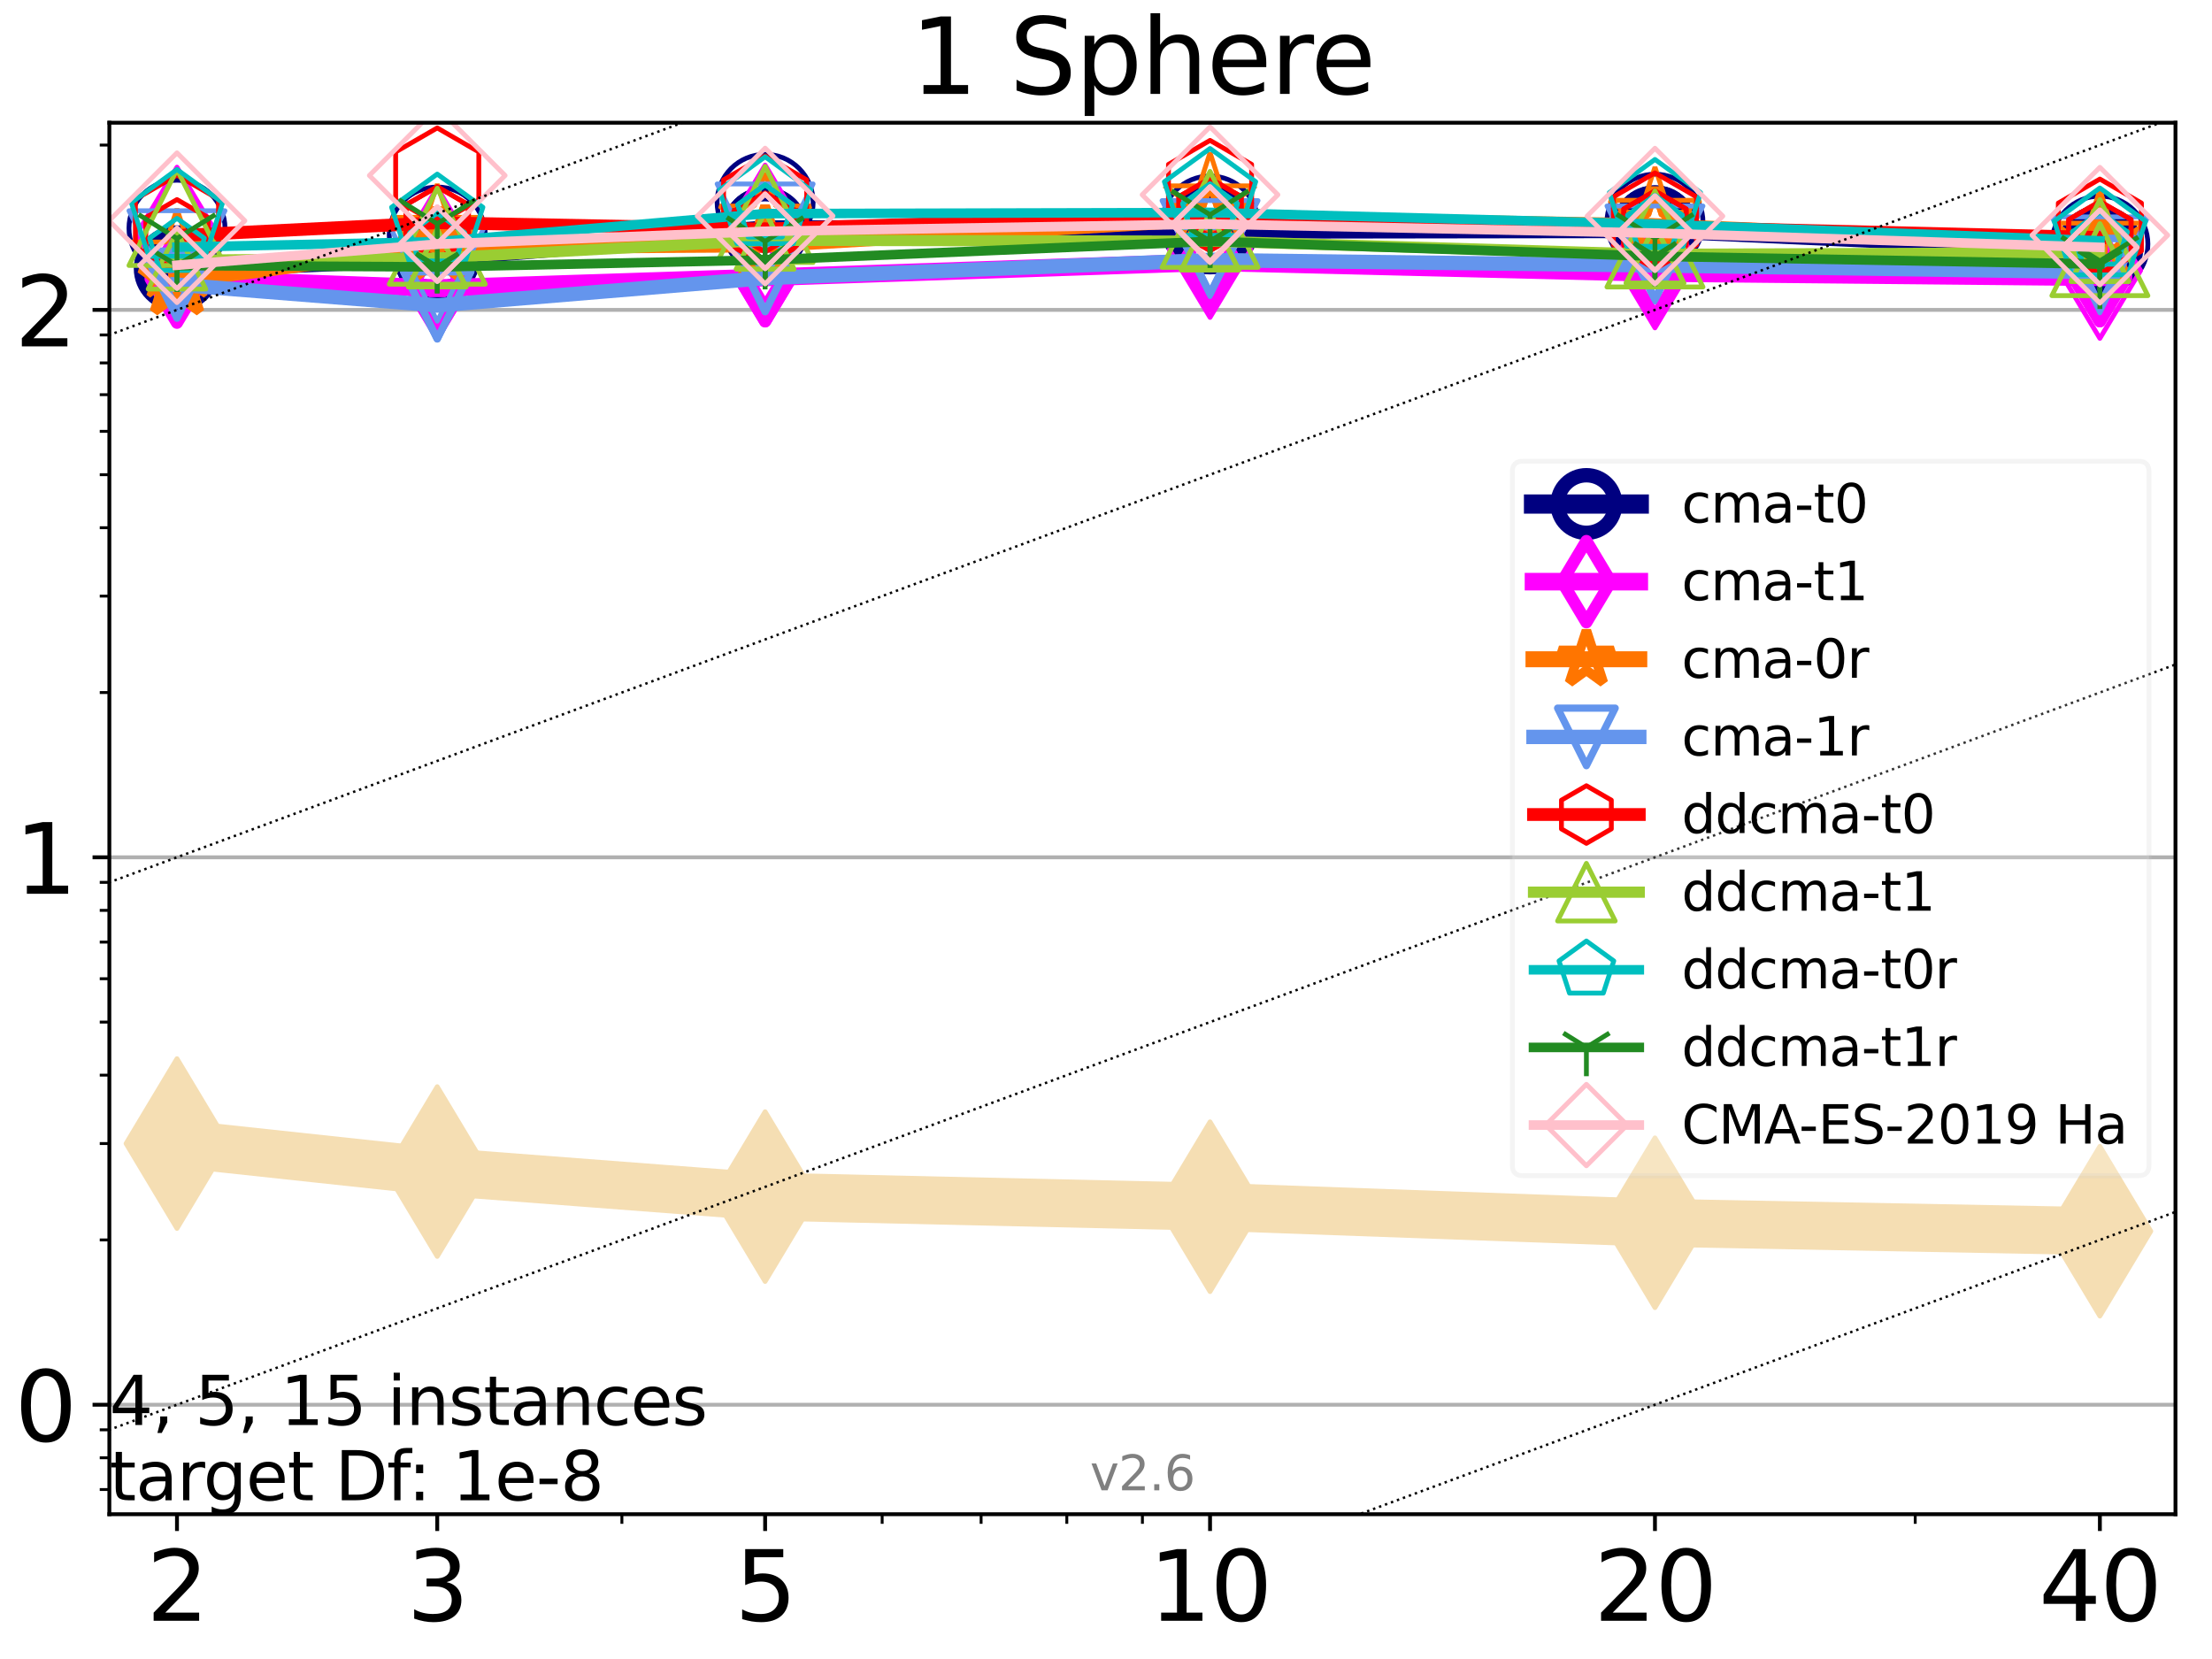 <?xml version="1.0" encoding="utf-8" standalone="no"?>
<!DOCTYPE svg PUBLIC "-//W3C//DTD SVG 1.1//EN"
  "http://www.w3.org/Graphics/SVG/1.1/DTD/svg11.dtd">
<svg xmlns:xlink="http://www.w3.org/1999/xlink" width="460.8pt" height="345.6pt" viewBox="0 0 460.8 345.6" xmlns="http://www.w3.org/2000/svg" version="1.1">
 <defs>
  <style type="text/css">*{stroke-linejoin: round; stroke-linecap: butt}</style>
 </defs>
 <g id="figure_1">
  <g id="patch_1">
   <path d="M 0 345.6 
L 460.8 345.6 
L 460.8 0 
L 0 0 
z
" style="fill: #ffffff"/>
  </g>
  <g id="axes_1">
   <g id="patch_2">
    <path d="M 22.78 315.44 
L 453.192 315.44 
L 453.192 25.56 
L 22.78 25.56 
z
" style="fill: #ffffff"/>
   </g>
   <g id="line2d_1">
    <path d="M 36.868 238.222 
L 91.085 244.055 
L 159.39 249.273 
L 252.074 251.381 
L 344.758 254.721 
L 437.443 256.48 
" clip-path="url(#p66076fca6a)" style="fill: none; stroke: #f5deb3; stroke-width: 10; stroke-linecap: square"/>
    <defs>
     <path id="me84e7df56f" d="M -0 17.678 
L 10.607 0 
L 0 -17.678 
L -10.607 -0 
z
" style="stroke: #f5deb3; stroke-linejoin: miter"/>
    </defs>
    <g clip-path="url(#p66076fca6a)">
     <use xlink:href="#me84e7df56f" x="36.868" y="238.222" style="fill: #f5deb3; stroke: #f5deb3; stroke-linejoin: miter"/>
     <use xlink:href="#me84e7df56f" x="91.085" y="244.055" style="fill: #f5deb3; stroke: #f5deb3; stroke-linejoin: miter"/>
     <use xlink:href="#me84e7df56f" x="159.39" y="249.273" style="fill: #f5deb3; stroke: #f5deb3; stroke-linejoin: miter"/>
     <use xlink:href="#me84e7df56f" x="252.074" y="251.381" style="fill: #f5deb3; stroke: #f5deb3; stroke-linejoin: miter"/>
     <use xlink:href="#me84e7df56f" x="344.758" y="254.721" style="fill: #f5deb3; stroke: #f5deb3; stroke-linejoin: miter"/>
     <use xlink:href="#me84e7df56f" x="437.443" y="256.48" style="fill: #f5deb3; stroke: #f5deb3; stroke-linejoin: miter"/>
    </g>
   </g>
   <g id="matplotlib.axis_1">
    <g id="xtick_1">
     <g id="line2d_2">
      <defs>
       <path id="me8af3342bc" d="M 0 0 
L 0 3.5 
" style="stroke: #000000; stroke-width: 0.8"/>
      </defs>
      <g>
       <use xlink:href="#me8af3342bc" x="36.868" y="315.44" style="stroke: #000000; stroke-width: 0.8"/>
      </g>
     </g>
     <g id="text_1">
      <!-- 2 -->
      <g transform="translate(30.506 337.637)scale(0.2 -0.2)">
       <defs>
        <path id="DejaVuSans-32" d="M 1228 531 
L 3431 531 
L 3431 0 
L 469 0 
L 469 531 
Q 828 903 1448 1529 
Q 2069 2156 2228 2338 
Q 2531 2678 2651 2914 
Q 2772 3150 2772 3378 
Q 2772 3750 2511 3984 
Q 2250 4219 1831 4219 
Q 1534 4219 1204 4116 
Q 875 4013 500 3803 
L 500 4441 
Q 881 4594 1212 4672 
Q 1544 4750 1819 4750 
Q 2544 4750 2975 4387 
Q 3406 4025 3406 3419 
Q 3406 3131 3298 2873 
Q 3191 2616 2906 2266 
Q 2828 2175 2409 1742 
Q 1991 1309 1228 531 
z
" transform="scale(0.016)"/>
       </defs>
       <use xlink:href="#DejaVuSans-32"/>
      </g>
     </g>
    </g>
    <g id="xtick_2">
     <g id="line2d_3">
      <g>
       <use xlink:href="#me8af3342bc" x="91.085" y="315.44" style="stroke: #000000; stroke-width: 0.8"/>
      </g>
     </g>
     <g id="text_2">
      <!-- 3 -->
      <g transform="translate(84.723 337.637)scale(0.2 -0.2)">
       <defs>
        <path id="DejaVuSans-33" d="M 2597 2516 
Q 3050 2419 3304 2112 
Q 3559 1806 3559 1356 
Q 3559 666 3084 287 
Q 2609 -91 1734 -91 
Q 1441 -91 1130 -33 
Q 819 25 488 141 
L 488 750 
Q 750 597 1062 519 
Q 1375 441 1716 441 
Q 2309 441 2620 675 
Q 2931 909 2931 1356 
Q 2931 1769 2642 2001 
Q 2353 2234 1838 2234 
L 1294 2234 
L 1294 2753 
L 1863 2753 
Q 2328 2753 2575 2939 
Q 2822 3125 2822 3475 
Q 2822 3834 2567 4026 
Q 2313 4219 1838 4219 
Q 1578 4219 1281 4162 
Q 984 4106 628 3988 
L 628 4550 
Q 988 4650 1302 4700 
Q 1616 4750 1894 4750 
Q 2613 4750 3031 4423 
Q 3450 4097 3450 3541 
Q 3450 3153 3228 2886 
Q 3006 2619 2597 2516 
z
" transform="scale(0.016)"/>
       </defs>
       <use xlink:href="#DejaVuSans-33"/>
      </g>
     </g>
    </g>
    <g id="xtick_3">
     <g id="line2d_4">
      <g>
       <use xlink:href="#me8af3342bc" x="159.39" y="315.44" style="stroke: #000000; stroke-width: 0.8"/>
      </g>
     </g>
     <g id="text_3">
      <!-- 5 -->
      <g transform="translate(153.028 337.637)scale(0.2 -0.2)">
       <defs>
        <path id="DejaVuSans-35" d="M 691 4666 
L 3169 4666 
L 3169 4134 
L 1269 4134 
L 1269 2991 
Q 1406 3038 1543 3061 
Q 1681 3084 1819 3084 
Q 2600 3084 3056 2656 
Q 3513 2228 3513 1497 
Q 3513 744 3044 326 
Q 2575 -91 1722 -91 
Q 1428 -91 1123 -41 
Q 819 9 494 109 
L 494 744 
Q 775 591 1075 516 
Q 1375 441 1709 441 
Q 2250 441 2565 725 
Q 2881 1009 2881 1497 
Q 2881 1984 2565 2268 
Q 2250 2553 1709 2553 
Q 1456 2553 1204 2497 
Q 953 2441 691 2322 
L 691 4666 
z
" transform="scale(0.016)"/>
       </defs>
       <use xlink:href="#DejaVuSans-35"/>
      </g>
     </g>
    </g>
    <g id="xtick_4">
     <g id="line2d_5">
      <g>
       <use xlink:href="#me8af3342bc" x="252.074" y="315.44" style="stroke: #000000; stroke-width: 0.8"/>
      </g>
     </g>
     <g id="text_4">
      <!-- 10 -->
      <g transform="translate(239.349 337.637)scale(0.2 -0.2)">
       <defs>
        <path id="DejaVuSans-31" d="M 794 531 
L 1825 531 
L 1825 4091 
L 703 3866 
L 703 4441 
L 1819 4666 
L 2450 4666 
L 2450 531 
L 3481 531 
L 3481 0 
L 794 0 
L 794 531 
z
" transform="scale(0.016)"/>
        <path id="DejaVuSans-30" d="M 2034 4250 
Q 1547 4250 1301 3770 
Q 1056 3291 1056 2328 
Q 1056 1369 1301 889 
Q 1547 409 2034 409 
Q 2525 409 2770 889 
Q 3016 1369 3016 2328 
Q 3016 3291 2770 3770 
Q 2525 4250 2034 4250 
z
M 2034 4750 
Q 2819 4750 3233 4129 
Q 3647 3509 3647 2328 
Q 3647 1150 3233 529 
Q 2819 -91 2034 -91 
Q 1250 -91 836 529 
Q 422 1150 422 2328 
Q 422 3509 836 4129 
Q 1250 4750 2034 4750 
z
" transform="scale(0.016)"/>
       </defs>
       <use xlink:href="#DejaVuSans-31"/>
       <use xlink:href="#DejaVuSans-30" x="63.623"/>
      </g>
     </g>
    </g>
    <g id="xtick_5">
     <g id="line2d_6">
      <g>
       <use xlink:href="#me8af3342bc" x="344.758" y="315.44" style="stroke: #000000; stroke-width: 0.8"/>
      </g>
     </g>
     <g id="text_5">
      <!-- 20 -->
      <g transform="translate(332.033 337.637)scale(0.2 -0.2)">
       <use xlink:href="#DejaVuSans-32"/>
       <use xlink:href="#DejaVuSans-30" x="63.623"/>
      </g>
     </g>
    </g>
    <g id="xtick_6">
     <g id="line2d_7">
      <g>
       <use xlink:href="#me8af3342bc" x="437.443" y="315.44" style="stroke: #000000; stroke-width: 0.8"/>
      </g>
     </g>
     <g id="text_6">
      <!-- 40 -->
      <g transform="translate(424.718 337.637)scale(0.2 -0.2)">
       <defs>
        <path id="DejaVuSans-34" d="M 2419 4116 
L 825 1625 
L 2419 1625 
L 2419 4116 
z
M 2253 4666 
L 3047 4666 
L 3047 1625 
L 3713 1625 
L 3713 1100 
L 3047 1100 
L 3047 0 
L 2419 0 
L 2419 1100 
L 313 1100 
L 313 1709 
L 2253 4666 
z
" transform="scale(0.016)"/>
       </defs>
       <use xlink:href="#DejaVuSans-34"/>
       <use xlink:href="#DejaVuSans-30" x="63.623"/>
      </g>
     </g>
    </g>
    <g id="xtick_7">
     <g id="line2d_8">
      <defs>
       <path id="m5c79ae7854" d="M 0 0 
L 0 2 
" style="stroke: #000000; stroke-width: 0.6"/>
      </defs>
      <g>
       <use xlink:href="#m5c79ae7854" x="129.552" y="315.44" style="stroke: #000000; stroke-width: 0.6"/>
      </g>
     </g>
    </g>
    <g id="xtick_8">
     <g id="line2d_9">
      <g>
       <use xlink:href="#m5c79ae7854" x="183.769" y="315.44" style="stroke: #000000; stroke-width: 0.6"/>
      </g>
     </g>
    </g>
    <g id="xtick_9">
     <g id="line2d_10">
      <g>
       <use xlink:href="#m5c79ae7854" x="204.381" y="315.44" style="stroke: #000000; stroke-width: 0.6"/>
      </g>
     </g>
    </g>
    <g id="xtick_10">
     <g id="line2d_11">
      <g>
       <use xlink:href="#m5c79ae7854" x="222.237" y="315.44" style="stroke: #000000; stroke-width: 0.6"/>
      </g>
     </g>
    </g>
    <g id="xtick_11">
     <g id="line2d_12">
      <g>
       <use xlink:href="#m5c79ae7854" x="237.986" y="315.44" style="stroke: #000000; stroke-width: 0.6"/>
      </g>
     </g>
    </g>
    <g id="xtick_12">
     <g id="line2d_13">
      <g>
       <use xlink:href="#m5c79ae7854" x="398.975" y="315.44" style="stroke: #000000; stroke-width: 0.6"/>
      </g>
     </g>
    </g>
   </g>
   <g id="matplotlib.axis_2">
    <g id="ytick_1">
     <g id="line2d_14">
      <path d="M 22.78 292.632 
L 453.192 292.632 
" clip-path="url(#p66076fca6a)" style="fill: none; stroke: #b0b0b0; stroke-width: 0.8; stroke-linecap: square"/>
     </g>
     <g id="line2d_15">
      <defs>
       <path id="m7d7add3962" d="M 0 0 
L -3.5 0 
" style="stroke: #000000; stroke-width: 0.8"/>
      </defs>
      <g>
       <use xlink:href="#m7d7add3962" x="22.78" y="292.632" style="stroke: #000000; stroke-width: 0.8"/>
      </g>
     </g>
     <g id="text_7">
      <!-- 0 -->
      <g transform="translate(3.055 300.231)scale(0.2 -0.2)">
       <use xlink:href="#DejaVuSans-30"/>
      </g>
     </g>
    </g>
    <g id="ytick_2">
     <g id="line2d_16">
      <path d="M 22.78 178.593 
L 453.192 178.593 
" clip-path="url(#p66076fca6a)" style="fill: none; stroke: #b0b0b0; stroke-width: 0.8; stroke-linecap: square"/>
     </g>
     <g id="line2d_17">
      <g>
       <use xlink:href="#m7d7add3962" x="22.78" y="178.593" style="stroke: #000000; stroke-width: 0.8"/>
      </g>
     </g>
     <g id="text_8">
      <!-- 1 -->
      <g transform="translate(3.055 186.192)scale(0.2 -0.2)">
       <use xlink:href="#DejaVuSans-31"/>
      </g>
     </g>
    </g>
    <g id="ytick_3">
     <g id="line2d_18">
      <path d="M 22.78 64.554 
L 453.192 64.554 
" clip-path="url(#p66076fca6a)" style="fill: none; stroke: #b0b0b0; stroke-width: 0.8; stroke-linecap: square"/>
     </g>
     <g id="line2d_19">
      <g>
       <use xlink:href="#m7d7add3962" x="22.78" y="64.554" style="stroke: #000000; stroke-width: 0.8"/>
      </g>
     </g>
     <g id="text_9">
      <!-- 2 -->
      <g transform="translate(3.055 72.153)scale(0.2 -0.2)">
       <use xlink:href="#DejaVuSans-32"/>
      </g>
     </g>
    </g>
    <g id="ytick_4">
     <g id="line2d_20">
      <defs>
       <path id="mc38fa0f6a9" d="M 0 0 
L -2 0 
" style="stroke: #000000; stroke-width: 0.6"/>
      </defs>
      <g>
       <use xlink:href="#mc38fa0f6a9" x="22.78" y="310.297" style="stroke: #000000; stroke-width: 0.6"/>
      </g>
     </g>
    </g>
    <g id="ytick_5">
     <g id="line2d_21">
      <g>
       <use xlink:href="#mc38fa0f6a9" x="22.78" y="303.684" style="stroke: #000000; stroke-width: 0.6"/>
      </g>
     </g>
    </g>
    <g id="ytick_6">
     <g id="line2d_22">
      <g>
       <use xlink:href="#mc38fa0f6a9" x="22.78" y="297.85" style="stroke: #000000; stroke-width: 0.6"/>
      </g>
     </g>
    </g>
    <g id="ytick_7">
     <g id="line2d_23">
      <g>
       <use xlink:href="#mc38fa0f6a9" x="22.78" y="258.303" style="stroke: #000000; stroke-width: 0.6"/>
      </g>
     </g>
    </g>
    <g id="ytick_8">
     <g id="line2d_24">
      <g>
       <use xlink:href="#mc38fa0f6a9" x="22.78" y="238.222" style="stroke: #000000; stroke-width: 0.6"/>
      </g>
     </g>
    </g>
    <g id="ytick_9">
     <g id="line2d_25">
      <g>
       <use xlink:href="#mc38fa0f6a9" x="22.78" y="223.974" style="stroke: #000000; stroke-width: 0.6"/>
      </g>
     </g>
    </g>
    <g id="ytick_10">
     <g id="line2d_26">
      <g>
       <use xlink:href="#mc38fa0f6a9" x="22.78" y="212.922" style="stroke: #000000; stroke-width: 0.6"/>
      </g>
     </g>
    </g>
    <g id="ytick_11">
     <g id="line2d_27">
      <g>
       <use xlink:href="#mc38fa0f6a9" x="22.78" y="203.893" style="stroke: #000000; stroke-width: 0.6"/>
      </g>
     </g>
    </g>
    <g id="ytick_12">
     <g id="line2d_28">
      <g>
       <use xlink:href="#mc38fa0f6a9" x="22.78" y="196.258" style="stroke: #000000; stroke-width: 0.6"/>
      </g>
     </g>
    </g>
    <g id="ytick_13">
     <g id="line2d_29">
      <g>
       <use xlink:href="#mc38fa0f6a9" x="22.78" y="189.645" style="stroke: #000000; stroke-width: 0.6"/>
      </g>
     </g>
    </g>
    <g id="ytick_14">
     <g id="line2d_30">
      <g>
       <use xlink:href="#mc38fa0f6a9" x="22.78" y="183.811" style="stroke: #000000; stroke-width: 0.6"/>
      </g>
     </g>
    </g>
    <g id="ytick_15">
     <g id="line2d_31">
      <g>
       <use xlink:href="#mc38fa0f6a9" x="22.78" y="144.264" style="stroke: #000000; stroke-width: 0.6"/>
      </g>
     </g>
    </g>
    <g id="ytick_16">
     <g id="line2d_32">
      <g>
       <use xlink:href="#mc38fa0f6a9" x="22.78" y="124.183" style="stroke: #000000; stroke-width: 0.6"/>
      </g>
     </g>
    </g>
    <g id="ytick_17">
     <g id="line2d_33">
      <g>
       <use xlink:href="#mc38fa0f6a9" x="22.78" y="109.935" style="stroke: #000000; stroke-width: 0.6"/>
      </g>
     </g>
    </g>
    <g id="ytick_18">
     <g id="line2d_34">
      <g>
       <use xlink:href="#mc38fa0f6a9" x="22.78" y="98.883" style="stroke: #000000; stroke-width: 0.6"/>
      </g>
     </g>
    </g>
    <g id="ytick_19">
     <g id="line2d_35">
      <g>
       <use xlink:href="#mc38fa0f6a9" x="22.78" y="89.854" style="stroke: #000000; stroke-width: 0.6"/>
      </g>
     </g>
    </g>
    <g id="ytick_20">
     <g id="line2d_36">
      <g>
       <use xlink:href="#mc38fa0f6a9" x="22.78" y="82.219" style="stroke: #000000; stroke-width: 0.6"/>
      </g>
     </g>
    </g>
    <g id="ytick_21">
     <g id="line2d_37">
      <g>
       <use xlink:href="#mc38fa0f6a9" x="22.78" y="75.606" style="stroke: #000000; stroke-width: 0.6"/>
      </g>
     </g>
    </g>
    <g id="ytick_22">
     <g id="line2d_38">
      <g>
       <use xlink:href="#mc38fa0f6a9" x="22.78" y="69.772" style="stroke: #000000; stroke-width: 0.6"/>
      </g>
     </g>
    </g>
    <g id="ytick_23">
     <g id="line2d_39">
      <g>
       <use xlink:href="#mc38fa0f6a9" x="22.78" y="30.225" style="stroke: #000000; stroke-width: 0.6"/>
      </g>
     </g>
    </g>
   </g>
   <g id="line2d_40">
    <path d="M 36.868 55.939 
L 91.085 53.529 
" clip-path="url(#p66076fca6a)" style="fill: none; stroke: #000080; stroke-width: 4; stroke-linecap: square"/>
    <defs>
     <path id="m103acebd09" d="M 0 7.5 
C 1.989 7.5 3.897 6.71 5.303 5.303 
C 6.71 3.897 7.5 1.989 7.5 0 
C 7.5 -1.989 6.71 -3.897 5.303 -5.303 
C 3.897 -6.71 1.989 -7.5 0 -7.5 
C -1.989 -7.5 -3.897 -6.71 -5.303 -5.303 
C -6.71 -3.897 -7.5 -1.989 -7.5 0 
C -7.5 1.989 -6.71 3.897 -5.303 5.303 
C -3.897 6.71 -1.989 7.5 0 7.5 
z
" style="stroke: #000080; stroke-width: 3"/>
    </defs>
    <g clip-path="url(#p66076fca6a)">
     <use xlink:href="#m103acebd09" x="36.868" y="55.939" style="fill-opacity: 0; stroke: #000080; stroke-width: 3"/>
     <use xlink:href="#m103acebd09" x="91.085" y="53.529" style="fill-opacity: 0; stroke: #000080; stroke-width: 3"/>
    </g>
   </g>
   <g id="line2d_41">
    <path d="M 91.085 53.529 
L 159.39 47.904 
" clip-path="url(#p66076fca6a)" style="fill: none; stroke: #000080; stroke-width: 4; stroke-linecap: square"/>
    <g clip-path="url(#p66076fca6a)">
     <use xlink:href="#m103acebd09" x="91.085" y="53.529" style="fill-opacity: 0; stroke: #000080; stroke-width: 3"/>
     <use xlink:href="#m103acebd09" x="159.39" y="47.904" style="fill-opacity: 0; stroke: #000080; stroke-width: 3"/>
    </g>
   </g>
   <g id="line2d_42">
    <path d="M 159.39 47.904 
L 252.074 47.734 
" clip-path="url(#p66076fca6a)" style="fill: none; stroke: #000080; stroke-width: 4; stroke-linecap: square"/>
    <g clip-path="url(#p66076fca6a)">
     <use xlink:href="#m103acebd09" x="159.39" y="47.904" style="fill-opacity: 0; stroke: #000080; stroke-width: 3"/>
     <use xlink:href="#m103acebd09" x="252.074" y="47.734" style="fill-opacity: 0; stroke: #000080; stroke-width: 3"/>
    </g>
   </g>
   <g id="line2d_43">
    <path d="M 252.074 47.734 
L 344.758 47.604 
" clip-path="url(#p66076fca6a)" style="fill: none; stroke: #000080; stroke-width: 4; stroke-linecap: square"/>
    <g clip-path="url(#p66076fca6a)">
     <use xlink:href="#m103acebd09" x="252.074" y="47.734" style="fill-opacity: 0; stroke: #000080; stroke-width: 3"/>
     <use xlink:href="#m103acebd09" x="344.758" y="47.604" style="fill-opacity: 0; stroke: #000080; stroke-width: 3"/>
    </g>
   </g>
   <g id="line2d_44">
    <path d="M 344.758 47.604 
L 437.443 51.766 
" clip-path="url(#p66076fca6a)" style="fill: none; stroke: #000080; stroke-width: 4; stroke-linecap: square"/>
    <g clip-path="url(#p66076fca6a)">
     <use xlink:href="#m103acebd09" x="344.758" y="47.604" style="fill-opacity: 0; stroke: #000080; stroke-width: 3"/>
     <use xlink:href="#m103acebd09" x="437.443" y="51.766" style="fill-opacity: 0; stroke: #000080; stroke-width: 3"/>
    </g>
   </g>
   <g id="line2d_45">
    <path d="M 437.443 51.766 
" clip-path="url(#p66076fca6a)" style="fill: none; stroke: #000080; stroke-width: 4; stroke-linecap: square"/>
    <g clip-path="url(#p66076fca6a)">
     <use xlink:href="#m103acebd09" x="437.443" y="51.766" style="fill-opacity: 0; stroke: #000080; stroke-width: 3"/>
    </g>
   </g>
   <g id="line2d_46"/>
   <g id="line2d_47">
    <defs>
     <path id="m6cf1df6d7d" d="M 0 10 
C 2.652 10 5.196 8.946 7.071 7.071 
C 8.946 5.196 10 2.652 10 0 
C 10 -2.652 8.946 -5.196 7.071 -7.071 
C 5.196 -8.946 2.652 -10 0 -10 
C -2.652 -10 -5.196 -8.946 -7.071 -7.071 
C -8.946 -5.196 -10 -2.652 -10 0 
C -10 2.652 -8.946 5.196 -7.071 7.071 
C -5.196 8.946 -2.652 10 0 10 
z
" style="stroke: #000080"/>
    </defs>
    <g clip-path="url(#p66076fca6a)">
     <use xlink:href="#m6cf1df6d7d" x="36.868" y="47.537" style="fill-opacity: 0; stroke: #000080"/>
     <use xlink:href="#m6cf1df6d7d" x="91.085" y="48.963" style="fill-opacity: 0; stroke: #000080"/>
     <use xlink:href="#m6cf1df6d7d" x="159.39" y="42.151" style="fill-opacity: 0; stroke: #000080"/>
     <use xlink:href="#m6cf1df6d7d" x="252.074" y="46.667" style="fill-opacity: 0; stroke: #000080"/>
     <use xlink:href="#m6cf1df6d7d" x="344.758" y="46.289" style="fill-opacity: 0; stroke: #000080"/>
     <use xlink:href="#m6cf1df6d7d" x="437.443" y="50.851" style="fill-opacity: 0; stroke: #000080"/>
    </g>
   </g>
   <g id="line2d_48">
    <path d="M 36.868 58.065 
L 91.085 60.014 
" clip-path="url(#p66076fca6a)" style="fill: none; stroke: #ff00ff; stroke-width: 3.667; stroke-linecap: square"/>
    <defs>
     <path id="m17b02f7f12" d="M -0 9.192 
L 5.515 0 
L 0 -9.192 
L -5.515 -0 
z
" style="stroke: #ff00ff; stroke-width: 2.5; stroke-linejoin: miter"/>
    </defs>
    <g clip-path="url(#p66076fca6a)">
     <use xlink:href="#m17b02f7f12" x="36.868" y="58.065" style="fill-opacity: 0; stroke: #ff00ff; stroke-width: 2.5; stroke-linejoin: miter"/>
     <use xlink:href="#m17b02f7f12" x="91.085" y="60.014" style="fill-opacity: 0; stroke: #ff00ff; stroke-width: 2.5; stroke-linejoin: miter"/>
    </g>
   </g>
   <g id="line2d_49">
    <path d="M 91.085 60.014 
L 159.39 57.77 
" clip-path="url(#p66076fca6a)" style="fill: none; stroke: #ff00ff; stroke-width: 3.667; stroke-linecap: square"/>
    <g clip-path="url(#p66076fca6a)">
     <use xlink:href="#m17b02f7f12" x="91.085" y="60.014" style="fill-opacity: 0; stroke: #ff00ff; stroke-width: 2.5; stroke-linejoin: miter"/>
     <use xlink:href="#m17b02f7f12" x="159.39" y="57.77" style="fill-opacity: 0; stroke: #ff00ff; stroke-width: 2.5; stroke-linejoin: miter"/>
    </g>
   </g>
   <g id="line2d_50">
    <path d="M 159.39 57.77 
L 252.074 54.625 
" clip-path="url(#p66076fca6a)" style="fill: none; stroke: #ff00ff; stroke-width: 3.667; stroke-linecap: square"/>
    <g clip-path="url(#p66076fca6a)">
     <use xlink:href="#m17b02f7f12" x="159.39" y="57.77" style="fill-opacity: 0; stroke: #ff00ff; stroke-width: 2.5; stroke-linejoin: miter"/>
     <use xlink:href="#m17b02f7f12" x="252.074" y="54.625" style="fill-opacity: 0; stroke: #ff00ff; stroke-width: 2.5; stroke-linejoin: miter"/>
    </g>
   </g>
   <g id="line2d_51">
    <path d="M 252.074 54.625 
L 344.758 56.872 
" clip-path="url(#p66076fca6a)" style="fill: none; stroke: #ff00ff; stroke-width: 3.667; stroke-linecap: square"/>
    <g clip-path="url(#p66076fca6a)">
     <use xlink:href="#m17b02f7f12" x="252.074" y="54.625" style="fill-opacity: 0; stroke: #ff00ff; stroke-width: 2.5; stroke-linejoin: miter"/>
     <use xlink:href="#m17b02f7f12" x="344.758" y="56.872" style="fill-opacity: 0; stroke: #ff00ff; stroke-width: 2.5; stroke-linejoin: miter"/>
    </g>
   </g>
   <g id="line2d_52">
    <path d="M 344.758 56.872 
L 437.443 57.764 
" clip-path="url(#p66076fca6a)" style="fill: none; stroke: #ff00ff; stroke-width: 3.667; stroke-linecap: square"/>
    <g clip-path="url(#p66076fca6a)">
     <use xlink:href="#m17b02f7f12" x="344.758" y="56.872" style="fill-opacity: 0; stroke: #ff00ff; stroke-width: 2.5; stroke-linejoin: miter"/>
     <use xlink:href="#m17b02f7f12" x="437.443" y="57.764" style="fill-opacity: 0; stroke: #ff00ff; stroke-width: 2.5; stroke-linejoin: miter"/>
    </g>
   </g>
   <g id="line2d_53">
    <path d="M 437.443 57.764 
" clip-path="url(#p66076fca6a)" style="fill: none; stroke: #ff00ff; stroke-width: 3.667; stroke-linecap: square"/>
    <g clip-path="url(#p66076fca6a)">
     <use xlink:href="#m17b02f7f12" x="437.443" y="57.764" style="fill-opacity: 0; stroke: #ff00ff; stroke-width: 2.5; stroke-linejoin: miter"/>
    </g>
   </g>
   <g id="line2d_54"/>
   <g id="line2d_55">
    <defs>
     <path id="m6e78ee0862" d="M -0 14.142 
L 8.485 0 
L -0 -14.142 
L -8.485 -0 
z
" style="stroke: #ff00ff; stroke-linejoin: miter"/>
    </defs>
    <g clip-path="url(#p66076fca6a)">
     <use xlink:href="#m6e78ee0862" x="36.868" y="48.963" style="fill-opacity: 0; stroke: #ff00ff; stroke-linejoin: miter"/>
     <use xlink:href="#m6e78ee0862" x="91.085" y="53.239" style="fill-opacity: 0; stroke: #ff00ff; stroke-linejoin: miter"/>
     <use xlink:href="#m6e78ee0862" x="159.39" y="48.531" style="fill-opacity: 0; stroke: #ff00ff; stroke-linejoin: miter"/>
     <use xlink:href="#m6e78ee0862" x="252.074" y="51.981" style="fill-opacity: 0; stroke: #ff00ff; stroke-linejoin: miter"/>
     <use xlink:href="#m6e78ee0862" x="344.758" y="54.161" style="fill-opacity: 0; stroke: #ff00ff; stroke-linejoin: miter"/>
     <use xlink:href="#m6e78ee0862" x="437.443" y="56.346" style="fill-opacity: 0; stroke: #ff00ff; stroke-linejoin: miter"/>
    </g>
   </g>
   <g id="line2d_56">
    <path d="M 36.868 58.414 
L 91.085 51.307 
" clip-path="url(#p66076fca6a)" style="fill: none; stroke: #ff7500; stroke-width: 3.333; stroke-linecap: square"/>
    <defs>
     <path id="mbbb826a684" d="M 0 -8 
L -1.796 -2.472 
L -7.608 -2.472 
L -2.906 0.944 
L -4.702 6.472 
L -0 3.056 
L 4.702 6.472 
L 2.906 0.944 
L 7.608 -2.472 
L 1.796 -2.472 
z
" style="stroke: #ff7500; stroke-width: 2; stroke-linejoin: bevel"/>
    </defs>
    <g clip-path="url(#p66076fca6a)">
     <use xlink:href="#mbbb826a684" x="36.868" y="58.414" style="fill-opacity: 0; stroke: #ff7500; stroke-width: 2; stroke-linejoin: bevel"/>
     <use xlink:href="#mbbb826a684" x="91.085" y="51.307" style="fill-opacity: 0; stroke: #ff7500; stroke-width: 2; stroke-linejoin: bevel"/>
    </g>
   </g>
   <g id="line2d_57">
    <path d="M 91.085 51.307 
L 159.39 50.909 
" clip-path="url(#p66076fca6a)" style="fill: none; stroke: #ff7500; stroke-width: 3.333; stroke-linecap: square"/>
    <g clip-path="url(#p66076fca6a)">
     <use xlink:href="#mbbb826a684" x="91.085" y="51.307" style="fill-opacity: 0; stroke: #ff7500; stroke-width: 2; stroke-linejoin: bevel"/>
     <use xlink:href="#mbbb826a684" x="159.39" y="50.909" style="fill-opacity: 0; stroke: #ff7500; stroke-width: 2; stroke-linejoin: bevel"/>
    </g>
   </g>
   <g id="line2d_58">
    <path d="M 159.39 50.909 
L 252.074 45.5 
" clip-path="url(#p66076fca6a)" style="fill: none; stroke: #ff7500; stroke-width: 3.333; stroke-linecap: square"/>
    <g clip-path="url(#p66076fca6a)">
     <use xlink:href="#mbbb826a684" x="159.39" y="50.909" style="fill-opacity: 0; stroke: #ff7500; stroke-width: 2; stroke-linejoin: bevel"/>
     <use xlink:href="#mbbb826a684" x="252.074" y="45.5" style="fill-opacity: 0; stroke: #ff7500; stroke-width: 2; stroke-linejoin: bevel"/>
    </g>
   </g>
   <g id="line2d_59">
    <path d="M 252.074 45.5 
L 344.758 47.156 
" clip-path="url(#p66076fca6a)" style="fill: none; stroke: #ff7500; stroke-width: 3.333; stroke-linecap: square"/>
    <g clip-path="url(#p66076fca6a)">
     <use xlink:href="#mbbb826a684" x="252.074" y="45.5" style="fill-opacity: 0; stroke: #ff7500; stroke-width: 2; stroke-linejoin: bevel"/>
     <use xlink:href="#mbbb826a684" x="344.758" y="47.156" style="fill-opacity: 0; stroke: #ff7500; stroke-width: 2; stroke-linejoin: bevel"/>
    </g>
   </g>
   <g id="line2d_60">
    <path d="M 344.758 47.156 
L 437.443 51.192 
" clip-path="url(#p66076fca6a)" style="fill: none; stroke: #ff7500; stroke-width: 3.333; stroke-linecap: square"/>
    <g clip-path="url(#p66076fca6a)">
     <use xlink:href="#mbbb826a684" x="344.758" y="47.156" style="fill-opacity: 0; stroke: #ff7500; stroke-width: 2; stroke-linejoin: bevel"/>
     <use xlink:href="#mbbb826a684" x="437.443" y="51.192" style="fill-opacity: 0; stroke: #ff7500; stroke-width: 2; stroke-linejoin: bevel"/>
    </g>
   </g>
   <g id="line2d_61">
    <path d="M 437.443 51.192 
" clip-path="url(#p66076fca6a)" style="fill: none; stroke: #ff7500; stroke-width: 3.333; stroke-linecap: square"/>
    <g clip-path="url(#p66076fca6a)">
     <use xlink:href="#mbbb826a684" x="437.443" y="51.192" style="fill-opacity: 0; stroke: #ff7500; stroke-width: 2; stroke-linejoin: bevel"/>
    </g>
   </g>
   <g id="line2d_62"/>
   <g id="line2d_63">
    <defs>
     <path id="m69f18a48bc" d="M 0 -10 
L -2.245 -3.09 
L -9.511 -3.09 
L -3.633 1.18 
L -5.878 8.09 
L -0 3.82 
L 5.878 8.09 
L 3.633 1.18 
L 9.511 -3.09 
L 2.245 -3.09 
z
" style="stroke: #ff7500; stroke-linejoin: bevel"/>
    </defs>
    <g clip-path="url(#p66076fca6a)">
     <use xlink:href="#m69f18a48bc" x="36.868" y="53.503" style="fill-opacity: 0; stroke: #ff7500; stroke-linejoin: bevel"/>
     <use xlink:href="#m69f18a48bc" x="91.085" y="48.364" style="fill-opacity: 0; stroke: #ff7500; stroke-linejoin: bevel"/>
     <use xlink:href="#m69f18a48bc" x="159.39" y="46.016" style="fill-opacity: 0; stroke: #ff7500; stroke-linejoin: bevel"/>
     <use xlink:href="#m69f18a48bc" x="252.074" y="41.806" style="fill-opacity: 0; stroke: #ff7500; stroke-linejoin: bevel"/>
     <use xlink:href="#m69f18a48bc" x="344.758" y="44.821" style="fill-opacity: 0; stroke: #ff7500; stroke-linejoin: bevel"/>
     <use xlink:href="#m69f18a48bc" x="437.443" y="49.572" style="fill-opacity: 0; stroke: #ff7500; stroke-linejoin: bevel"/>
    </g>
   </g>
   <g id="line2d_64">
    <path d="M 36.868 59.296 
L 91.085 63.606 
" clip-path="url(#p66076fca6a)" style="fill: none; stroke: #6495ed; stroke-width: 3; stroke-linecap: square"/>
    <defs>
     <path id="m4017a6652d" d="M -0 7 
L 7 -7 
L -7 -7 
z
" style="stroke: #6495ed; stroke-width: 1.5; stroke-linejoin: miter"/>
    </defs>
    <g clip-path="url(#p66076fca6a)">
     <use xlink:href="#m4017a6652d" x="36.868" y="59.296" style="fill-opacity: 0; stroke: #6495ed; stroke-width: 1.5; stroke-linejoin: miter"/>
     <use xlink:href="#m4017a6652d" x="91.085" y="63.606" style="fill-opacity: 0; stroke: #6495ed; stroke-width: 1.5; stroke-linejoin: miter"/>
    </g>
   </g>
   <g id="line2d_65">
    <path d="M 91.085 63.606 
L 159.39 57.926 
" clip-path="url(#p66076fca6a)" style="fill: none; stroke: #6495ed; stroke-width: 3; stroke-linecap: square"/>
    <g clip-path="url(#p66076fca6a)">
     <use xlink:href="#m4017a6652d" x="91.085" y="63.606" style="fill-opacity: 0; stroke: #6495ed; stroke-width: 1.5; stroke-linejoin: miter"/>
     <use xlink:href="#m4017a6652d" x="159.39" y="57.926" style="fill-opacity: 0; stroke: #6495ed; stroke-width: 1.5; stroke-linejoin: miter"/>
    </g>
   </g>
   <g id="line2d_66">
    <path d="M 159.39 57.926 
L 252.074 54.181 
" clip-path="url(#p66076fca6a)" style="fill: none; stroke: #6495ed; stroke-width: 3; stroke-linecap: square"/>
    <g clip-path="url(#p66076fca6a)">
     <use xlink:href="#m4017a6652d" x="159.39" y="57.926" style="fill-opacity: 0; stroke: #6495ed; stroke-width: 1.5; stroke-linejoin: miter"/>
     <use xlink:href="#m4017a6652d" x="252.074" y="54.181" style="fill-opacity: 0; stroke: #6495ed; stroke-width: 1.5; stroke-linejoin: miter"/>
    </g>
   </g>
   <g id="line2d_67">
    <path d="M 252.074 54.181 
L 344.758 55.294 
" clip-path="url(#p66076fca6a)" style="fill: none; stroke: #6495ed; stroke-width: 3; stroke-linecap: square"/>
    <g clip-path="url(#p66076fca6a)">
     <use xlink:href="#m4017a6652d" x="252.074" y="54.181" style="fill-opacity: 0; stroke: #6495ed; stroke-width: 1.5; stroke-linejoin: miter"/>
     <use xlink:href="#m4017a6652d" x="344.758" y="55.294" style="fill-opacity: 0; stroke: #6495ed; stroke-width: 1.5; stroke-linejoin: miter"/>
    </g>
   </g>
   <g id="line2d_68">
    <path d="M 344.758 55.294 
L 437.443 56.683 
" clip-path="url(#p66076fca6a)" style="fill: none; stroke: #6495ed; stroke-width: 3; stroke-linecap: square"/>
    <g clip-path="url(#p66076fca6a)">
     <use xlink:href="#m4017a6652d" x="344.758" y="55.294" style="fill-opacity: 0; stroke: #6495ed; stroke-width: 1.5; stroke-linejoin: miter"/>
     <use xlink:href="#m4017a6652d" x="437.443" y="56.683" style="fill-opacity: 0; stroke: #6495ed; stroke-width: 1.5; stroke-linejoin: miter"/>
    </g>
   </g>
   <g id="line2d_69">
    <path d="M 437.443 56.683 
" clip-path="url(#p66076fca6a)" style="fill: none; stroke: #6495ed; stroke-width: 3; stroke-linecap: square"/>
    <g clip-path="url(#p66076fca6a)">
     <use xlink:href="#m4017a6652d" x="437.443" y="56.683" style="fill-opacity: 0; stroke: #6495ed; stroke-width: 1.5; stroke-linejoin: miter"/>
    </g>
   </g>
   <g id="line2d_70"/>
   <g id="line2d_71">
    <defs>
     <path id="m4b49289c09" d="M -0 10 
L 10 -10 
L -10 -10 
z
" style="stroke: #6495ed; stroke-linejoin: miter"/>
    </defs>
    <g clip-path="url(#p66076fca6a)">
     <use xlink:href="#m4b49289c09" x="36.868" y="53.9" style="fill-opacity: 0; stroke: #6495ed; stroke-linejoin: miter"/>
     <use xlink:href="#m4b49289c09" x="91.085" y="56.92" style="fill-opacity: 0; stroke: #6495ed; stroke-linejoin: miter"/>
     <use xlink:href="#m4b49289c09" x="159.39" y="48.316" style="fill-opacity: 0; stroke: #6495ed; stroke-linejoin: miter"/>
     <use xlink:href="#m4b49289c09" x="252.074" y="51.789" style="fill-opacity: 0; stroke: #6495ed; stroke-linejoin: miter"/>
     <use xlink:href="#m4b49289c09" x="344.758" y="52.912" style="fill-opacity: 0; stroke: #6495ed; stroke-linejoin: miter"/>
     <use xlink:href="#m4b49289c09" x="437.443" y="55.175" style="fill-opacity: 0; stroke: #6495ed; stroke-linejoin: miter"/>
    </g>
   </g>
   <g id="line2d_72">
    <path d="M 36.868 49.071 
L 91.085 46.403 
" clip-path="url(#p66076fca6a)" style="fill: none; stroke: #ff0000; stroke-width: 2.667; stroke-linecap: square"/>
    <defs>
     <path id="md0a546a37c" d="M 0 -7.5 
L -6.495 -3.75 
L -6.495 3.75 
L -0 7.5 
L 6.495 3.75 
L 6.495 -3.75 
z
" style="stroke: #ff0000; stroke-linejoin: miter"/>
    </defs>
    <g clip-path="url(#p66076fca6a)">
     <use xlink:href="#md0a546a37c" x="36.868" y="49.071" style="fill-opacity: 0; stroke: #ff0000; stroke-linejoin: miter"/>
     <use xlink:href="#md0a546a37c" x="91.085" y="46.403" style="fill-opacity: 0; stroke: #ff0000; stroke-linejoin: miter"/>
    </g>
   </g>
   <g id="line2d_73">
    <path d="M 91.085 46.403 
L 159.39 47.72 
" clip-path="url(#p66076fca6a)" style="fill: none; stroke: #ff0000; stroke-width: 2.667; stroke-linecap: square"/>
    <g clip-path="url(#p66076fca6a)">
     <use xlink:href="#md0a546a37c" x="91.085" y="46.403" style="fill-opacity: 0; stroke: #ff0000; stroke-linejoin: miter"/>
     <use xlink:href="#md0a546a37c" x="159.39" y="47.72" style="fill-opacity: 0; stroke: #ff0000; stroke-linejoin: miter"/>
    </g>
   </g>
   <g id="line2d_74">
    <path d="M 159.39 47.72 
L 252.074 44.705 
" clip-path="url(#p66076fca6a)" style="fill: none; stroke: #ff0000; stroke-width: 2.667; stroke-linecap: square"/>
    <g clip-path="url(#p66076fca6a)">
     <use xlink:href="#md0a546a37c" x="159.39" y="47.72" style="fill-opacity: 0; stroke: #ff0000; stroke-linejoin: miter"/>
     <use xlink:href="#md0a546a37c" x="252.074" y="44.705" style="fill-opacity: 0; stroke: #ff0000; stroke-linejoin: miter"/>
    </g>
   </g>
   <g id="line2d_75">
    <path d="M 252.074 44.705 
L 344.758 47.275 
" clip-path="url(#p66076fca6a)" style="fill: none; stroke: #ff0000; stroke-width: 2.667; stroke-linecap: square"/>
    <g clip-path="url(#p66076fca6a)">
     <use xlink:href="#md0a546a37c" x="252.074" y="44.705" style="fill-opacity: 0; stroke: #ff0000; stroke-linejoin: miter"/>
     <use xlink:href="#md0a546a37c" x="344.758" y="47.275" style="fill-opacity: 0; stroke: #ff0000; stroke-linejoin: miter"/>
    </g>
   </g>
   <g id="line2d_76">
    <path d="M 344.758 47.275 
L 437.443 49.482 
" clip-path="url(#p66076fca6a)" style="fill: none; stroke: #ff0000; stroke-width: 2.667; stroke-linecap: square"/>
    <g clip-path="url(#p66076fca6a)">
     <use xlink:href="#md0a546a37c" x="344.758" y="47.275" style="fill-opacity: 0; stroke: #ff0000; stroke-linejoin: miter"/>
     <use xlink:href="#md0a546a37c" x="437.443" y="49.482" style="fill-opacity: 0; stroke: #ff0000; stroke-linejoin: miter"/>
    </g>
   </g>
   <g id="line2d_77">
    <path d="M 437.443 49.482 
" clip-path="url(#p66076fca6a)" style="fill: none; stroke: #ff0000; stroke-width: 2.667; stroke-linecap: square"/>
    <g clip-path="url(#p66076fca6a)">
     <use xlink:href="#md0a546a37c" x="437.443" y="49.482" style="fill-opacity: 0; stroke: #ff0000; stroke-linejoin: miter"/>
    </g>
   </g>
   <g id="line2d_78"/>
   <g id="line2d_79">
    <defs>
     <path id="mbfcd1f4968" d="M 0 -10 
L -8.66 -5 
L -8.66 5 
L -0 10 
L 8.66 5 
L 8.66 -5 
z
" style="stroke: #ff0000; stroke-linejoin: miter"/>
    </defs>
    <g clip-path="url(#p66076fca6a)">
     <use xlink:href="#mbfcd1f4968" x="36.868" y="46.495" style="fill-opacity: 0; stroke: #ff0000; stroke-linejoin: miter"/>
     <use xlink:href="#mbfcd1f4968" x="91.085" y="36.65" style="fill-opacity: 0; stroke: #ff0000; stroke-linejoin: miter"/>
     <use xlink:href="#mbfcd1f4968" x="159.39" y="42.467" style="fill-opacity: 0; stroke: #ff0000; stroke-linejoin: miter"/>
     <use xlink:href="#mbfcd1f4968" x="252.074" y="39.245" style="fill-opacity: 0; stroke: #ff0000; stroke-linejoin: miter"/>
     <use xlink:href="#mbfcd1f4968" x="344.758" y="46.016" style="fill-opacity: 0; stroke: #ff0000; stroke-linejoin: miter"/>
     <use xlink:href="#mbfcd1f4968" x="437.443" y="47.301" style="fill-opacity: 0; stroke: #ff0000; stroke-linejoin: miter"/>
    </g>
   </g>
   <g id="line2d_80">
    <path d="M 36.868 54.221 
L 91.085 53.768 
" clip-path="url(#p66076fca6a)" style="fill: none; stroke: #9acd32; stroke-width: 2.333; stroke-linecap: square"/>
    <defs>
     <path id="mbaa8ddc30e" d="M 0 -6 
L -6 6 
L 6 6 
z
" style="stroke: #9acd32; stroke-linejoin: miter"/>
    </defs>
    <g clip-path="url(#p66076fca6a)">
     <use xlink:href="#mbaa8ddc30e" x="36.868" y="54.221" style="fill-opacity: 0; stroke: #9acd32; stroke-linejoin: miter"/>
     <use xlink:href="#mbaa8ddc30e" x="91.085" y="53.768" style="fill-opacity: 0; stroke: #9acd32; stroke-linejoin: miter"/>
    </g>
   </g>
   <g id="line2d_81">
    <path d="M 91.085 53.768 
L 159.39 50.059 
" clip-path="url(#p66076fca6a)" style="fill: none; stroke: #9acd32; stroke-width: 2.333; stroke-linecap: square"/>
    <g clip-path="url(#p66076fca6a)">
     <use xlink:href="#mbaa8ddc30e" x="91.085" y="53.768" style="fill-opacity: 0; stroke: #9acd32; stroke-linejoin: miter"/>
     <use xlink:href="#mbaa8ddc30e" x="159.39" y="50.059" style="fill-opacity: 0; stroke: #9acd32; stroke-linejoin: miter"/>
    </g>
   </g>
   <g id="line2d_82">
    <path d="M 159.39 50.059 
L 252.074 50.237 
" clip-path="url(#p66076fca6a)" style="fill: none; stroke: #9acd32; stroke-width: 2.333; stroke-linecap: square"/>
    <g clip-path="url(#p66076fca6a)">
     <use xlink:href="#mbaa8ddc30e" x="159.39" y="50.059" style="fill-opacity: 0; stroke: #9acd32; stroke-linejoin: miter"/>
     <use xlink:href="#mbaa8ddc30e" x="252.074" y="50.237" style="fill-opacity: 0; stroke: #9acd32; stroke-linejoin: miter"/>
    </g>
   </g>
   <g id="line2d_83">
    <path d="M 252.074 50.237 
L 344.758 52.982 
" clip-path="url(#p66076fca6a)" style="fill: none; stroke: #9acd32; stroke-width: 2.333; stroke-linecap: square"/>
    <g clip-path="url(#p66076fca6a)">
     <use xlink:href="#mbaa8ddc30e" x="252.074" y="50.237" style="fill-opacity: 0; stroke: #9acd32; stroke-linejoin: miter"/>
     <use xlink:href="#mbaa8ddc30e" x="344.758" y="52.982" style="fill-opacity: 0; stroke: #9acd32; stroke-linejoin: miter"/>
    </g>
   </g>
   <g id="line2d_84">
    <path d="M 344.758 52.982 
L 437.443 52.627 
" clip-path="url(#p66076fca6a)" style="fill: none; stroke: #9acd32; stroke-width: 2.333; stroke-linecap: square"/>
    <g clip-path="url(#p66076fca6a)">
     <use xlink:href="#mbaa8ddc30e" x="344.758" y="52.982" style="fill-opacity: 0; stroke: #9acd32; stroke-linejoin: miter"/>
     <use xlink:href="#mbaa8ddc30e" x="437.443" y="52.627" style="fill-opacity: 0; stroke: #9acd32; stroke-linejoin: miter"/>
    </g>
   </g>
   <g id="line2d_85">
    <path d="M 437.443 52.627 
" clip-path="url(#p66076fca6a)" style="fill: none; stroke: #9acd32; stroke-width: 2.333; stroke-linecap: square"/>
    <g clip-path="url(#p66076fca6a)">
     <use xlink:href="#mbaa8ddc30e" x="437.443" y="52.627" style="fill-opacity: 0; stroke: #9acd32; stroke-linejoin: miter"/>
    </g>
   </g>
   <g id="line2d_86"/>
   <g id="line2d_87">
    <defs>
     <path id="m1172b303fc" d="M 0 -10 
L -10 10 
L 10 10 
z
" style="stroke: #9acd32; stroke-linejoin: miter"/>
    </defs>
    <g clip-path="url(#p66076fca6a)">
     <use xlink:href="#m1172b303fc" x="36.868" y="45.305" style="fill-opacity: 0; stroke: #9acd32; stroke-linejoin: miter"/>
     <use xlink:href="#m1172b303fc" x="91.085" y="49.204" style="fill-opacity: 0; stroke: #9acd32; stroke-linejoin: miter"/>
     <use xlink:href="#m1172b303fc" x="159.39" y="44.671" style="fill-opacity: 0; stroke: #9acd32; stroke-linejoin: miter"/>
     <use xlink:href="#m1172b303fc" x="252.074" y="45.71" style="fill-opacity: 0; stroke: #9acd32; stroke-linejoin: miter"/>
     <use xlink:href="#m1172b303fc" x="344.758" y="49.783" style="fill-opacity: 0; stroke: #9acd32; stroke-linejoin: miter"/>
     <use xlink:href="#m1172b303fc" x="437.443" y="51.589" style="fill-opacity: 0; stroke: #9acd32; stroke-linejoin: miter"/>
    </g>
   </g>
   <g id="line2d_88">
    <path d="M 36.868 51.484 
L 91.085 50.356 
" clip-path="url(#p66076fca6a)" style="fill: none; stroke: #00bfbf; stroke-width: 2; stroke-linecap: square"/>
    <defs>
     <path id="ma60592f160" d="M 0 -6 
L -5.706 -1.854 
L -3.527 4.854 
L 3.527 4.854 
L 5.706 -1.854 
z
" style="stroke: #00bfbf; stroke-linejoin: miter"/>
    </defs>
    <g clip-path="url(#p66076fca6a)">
     <use xlink:href="#ma60592f160" x="36.868" y="51.484" style="fill-opacity: 0; stroke: #00bfbf; stroke-linejoin: miter"/>
     <use xlink:href="#ma60592f160" x="91.085" y="50.356" style="fill-opacity: 0; stroke: #00bfbf; stroke-linejoin: miter"/>
    </g>
   </g>
   <g id="line2d_89">
    <path d="M 91.085 50.356 
L 159.39 44.499 
" clip-path="url(#p66076fca6a)" style="fill: none; stroke: #00bfbf; stroke-width: 2; stroke-linecap: square"/>
    <g clip-path="url(#p66076fca6a)">
     <use xlink:href="#ma60592f160" x="91.085" y="50.356" style="fill-opacity: 0; stroke: #00bfbf; stroke-linejoin: miter"/>
     <use xlink:href="#ma60592f160" x="159.39" y="44.499" style="fill-opacity: 0; stroke: #00bfbf; stroke-linejoin: miter"/>
    </g>
   </g>
   <g id="line2d_90">
    <path d="M 159.39 44.499 
L 252.074 44.282 
" clip-path="url(#p66076fca6a)" style="fill: none; stroke: #00bfbf; stroke-width: 2; stroke-linecap: square"/>
    <g clip-path="url(#p66076fca6a)">
     <use xlink:href="#ma60592f160" x="159.39" y="44.499" style="fill-opacity: 0; stroke: #00bfbf; stroke-linejoin: miter"/>
     <use xlink:href="#ma60592f160" x="252.074" y="44.282" style="fill-opacity: 0; stroke: #00bfbf; stroke-linejoin: miter"/>
    </g>
   </g>
   <g id="line2d_91">
    <path d="M 252.074 44.282 
L 344.758 46.691 
" clip-path="url(#p66076fca6a)" style="fill: none; stroke: #00bfbf; stroke-width: 2; stroke-linecap: square"/>
    <g clip-path="url(#p66076fca6a)">
     <use xlink:href="#ma60592f160" x="252.074" y="44.282" style="fill-opacity: 0; stroke: #00bfbf; stroke-linejoin: miter"/>
     <use xlink:href="#ma60592f160" x="344.758" y="46.691" style="fill-opacity: 0; stroke: #00bfbf; stroke-linejoin: miter"/>
    </g>
   </g>
   <g id="line2d_92">
    <path d="M 344.758 46.691 
L 437.443 50.163 
" clip-path="url(#p66076fca6a)" style="fill: none; stroke: #00bfbf; stroke-width: 2; stroke-linecap: square"/>
    <g clip-path="url(#p66076fca6a)">
     <use xlink:href="#ma60592f160" x="344.758" y="46.691" style="fill-opacity: 0; stroke: #00bfbf; stroke-linejoin: miter"/>
     <use xlink:href="#ma60592f160" x="437.443" y="50.163" style="fill-opacity: 0; stroke: #00bfbf; stroke-linejoin: miter"/>
    </g>
   </g>
   <g id="line2d_93">
    <path d="M 437.443 50.163 
" clip-path="url(#p66076fca6a)" style="fill: none; stroke: #00bfbf; stroke-width: 2; stroke-linecap: square"/>
    <g clip-path="url(#p66076fca6a)">
     <use xlink:href="#ma60592f160" x="437.443" y="50.163" style="fill-opacity: 0; stroke: #00bfbf; stroke-linejoin: miter"/>
    </g>
   </g>
   <g id="line2d_94"/>
   <g id="line2d_95">
    <defs>
     <path id="m01cadcb1e2" d="M 0 -10 
L -9.511 -3.09 
L -5.878 8.09 
L 5.878 8.09 
L 9.511 -3.09 
z
" style="stroke: #00bfbf; stroke-linejoin: miter"/>
    </defs>
    <g clip-path="url(#p66076fca6a)">
     <use xlink:href="#m01cadcb1e2" x="36.868" y="45.305" style="fill-opacity: 0; stroke: #00bfbf; stroke-linejoin: miter"/>
     <use xlink:href="#m01cadcb1e2" x="91.085" y="46.266" style="fill-opacity: 0; stroke: #00bfbf; stroke-linejoin: miter"/>
     <use xlink:href="#m01cadcb1e2" x="159.39" y="42.658" style="fill-opacity: 0; stroke: #00bfbf; stroke-linejoin: miter"/>
     <use xlink:href="#m01cadcb1e2" x="252.074" y="40.937" style="fill-opacity: 0; stroke: #00bfbf; stroke-linejoin: miter"/>
     <use xlink:href="#m01cadcb1e2" x="344.758" y="43.218" style="fill-opacity: 0; stroke: #00bfbf; stroke-linejoin: miter"/>
     <use xlink:href="#m01cadcb1e2" x="437.443" y="49.162" style="fill-opacity: 0; stroke: #00bfbf; stroke-linejoin: miter"/>
    </g>
   </g>
   <g id="line2d_96">
    <path d="M 36.868 55.319 
L 91.085 55.607 
" clip-path="url(#p66076fca6a)" style="fill: none; stroke: #228b22; stroke-width: 2; stroke-linecap: square"/>
    <defs>
     <path id="m44e5de10b0" d="M 0 0 
L 0 5.5 
M 0 0 
L 4.4 -2.75 
M 0 0 
L -4.4 -2.75 
" style="stroke: #228b22"/>
    </defs>
    <g clip-path="url(#p66076fca6a)">
     <use xlink:href="#m44e5de10b0" x="36.868" y="55.319" style="fill-opacity: 0; stroke: #228b22"/>
     <use xlink:href="#m44e5de10b0" x="91.085" y="55.607" style="fill-opacity: 0; stroke: #228b22"/>
    </g>
   </g>
   <g id="line2d_97">
    <path d="M 91.085 55.607 
L 159.39 54.157 
" clip-path="url(#p66076fca6a)" style="fill: none; stroke: #228b22; stroke-width: 2; stroke-linecap: square"/>
    <g clip-path="url(#p66076fca6a)">
     <use xlink:href="#m44e5de10b0" x="91.085" y="55.607" style="fill-opacity: 0; stroke: #228b22"/>
     <use xlink:href="#m44e5de10b0" x="159.39" y="54.157" style="fill-opacity: 0; stroke: #228b22"/>
    </g>
   </g>
   <g id="line2d_98">
    <path d="M 159.39 54.157 
L 252.074 50.282 
" clip-path="url(#p66076fca6a)" style="fill: none; stroke: #228b22; stroke-width: 2; stroke-linecap: square"/>
    <g clip-path="url(#p66076fca6a)">
     <use xlink:href="#m44e5de10b0" x="159.39" y="54.157" style="fill-opacity: 0; stroke: #228b22"/>
     <use xlink:href="#m44e5de10b0" x="252.074" y="50.282" style="fill-opacity: 0; stroke: #228b22"/>
    </g>
   </g>
   <g id="line2d_99">
    <path d="M 252.074 50.282 
L 344.758 53.392 
" clip-path="url(#p66076fca6a)" style="fill: none; stroke: #228b22; stroke-width: 2; stroke-linecap: square"/>
    <g clip-path="url(#p66076fca6a)">
     <use xlink:href="#m44e5de10b0" x="252.074" y="50.282" style="fill-opacity: 0; stroke: #228b22"/>
     <use xlink:href="#m44e5de10b0" x="344.758" y="53.392" style="fill-opacity: 0; stroke: #228b22"/>
    </g>
   </g>
   <g id="line2d_100">
    <path d="M 344.758 53.392 
L 437.443 55.021 
" clip-path="url(#p66076fca6a)" style="fill: none; stroke: #228b22; stroke-width: 2; stroke-linecap: square"/>
    <g clip-path="url(#p66076fca6a)">
     <use xlink:href="#m44e5de10b0" x="344.758" y="53.392" style="fill-opacity: 0; stroke: #228b22"/>
     <use xlink:href="#m44e5de10b0" x="437.443" y="55.021" style="fill-opacity: 0; stroke: #228b22"/>
    </g>
   </g>
   <g id="line2d_101">
    <path d="M 437.443 55.021 
" clip-path="url(#p66076fca6a)" style="fill: none; stroke: #228b22; stroke-width: 2; stroke-linecap: square"/>
    <g clip-path="url(#p66076fca6a)">
     <use xlink:href="#m44e5de10b0" x="437.443" y="55.021" style="fill-opacity: 0; stroke: #228b22"/>
    </g>
   </g>
   <g id="line2d_102"/>
   <g id="line2d_103">
    <defs>
     <path id="mdaab1a8290" d="M 0 0 
L 0 10 
M 0 0 
L 8 -5 
M 0 0 
L -8 -5 
" style="stroke: #228b22"/>
    </defs>
    <g clip-path="url(#p66076fca6a)">
     <use xlink:href="#mdaab1a8290" x="36.868" y="49.691" style="fill-opacity: 0; stroke: #228b22"/>
     <use xlink:href="#mdaab1a8290" x="91.085" y="46.609" style="fill-opacity: 0; stroke: #228b22"/>
     <use xlink:href="#mdaab1a8290" x="159.39" y="50.282" style="fill-opacity: 0; stroke: #228b22"/>
     <use xlink:href="#mdaab1a8290" x="252.074" y="44.738" style="fill-opacity: 0; stroke: #228b22"/>
     <use xlink:href="#mdaab1a8290" x="344.758" y="49.618" style="fill-opacity: 0; stroke: #228b22"/>
     <use xlink:href="#mdaab1a8290" x="437.443" y="54.362" style="fill-opacity: 0; stroke: #228b22"/>
    </g>
   </g>
   <g id="line2d_104">
    <path d="M 36.868 55.25 
L 91.085 50.854 
" clip-path="url(#p66076fca6a)" style="fill: none; stroke: #ffc0cb; stroke-width: 2; stroke-linecap: square"/>
    <defs>
     <path id="m45b531b03a" d="M -0 7.778 
L 7.778 0 
L 0 -7.778 
L -7.778 -0 
z
" style="stroke: #ffc0cb; stroke-linejoin: miter"/>
    </defs>
    <g clip-path="url(#p66076fca6a)">
     <use xlink:href="#m45b531b03a" x="36.868" y="55.25" style="fill-opacity: 0; stroke: #ffc0cb; stroke-linejoin: miter"/>
     <use xlink:href="#m45b531b03a" x="91.085" y="50.854" style="fill-opacity: 0; stroke: #ffc0cb; stroke-linejoin: miter"/>
    </g>
   </g>
   <g id="line2d_105">
    <path d="M 91.085 50.854 
L 159.39 48.188 
" clip-path="url(#p66076fca6a)" style="fill: none; stroke: #ffc0cb; stroke-width: 2; stroke-linecap: square"/>
    <g clip-path="url(#p66076fca6a)">
     <use xlink:href="#m45b531b03a" x="91.085" y="50.854" style="fill-opacity: 0; stroke: #ffc0cb; stroke-linejoin: miter"/>
     <use xlink:href="#m45b531b03a" x="159.39" y="48.188" style="fill-opacity: 0; stroke: #ffc0cb; stroke-linejoin: miter"/>
    </g>
   </g>
   <g id="line2d_106">
    <path d="M 159.39 48.188 
L 252.074 46.674 
" clip-path="url(#p66076fca6a)" style="fill: none; stroke: #ffc0cb; stroke-width: 2; stroke-linecap: square"/>
    <g clip-path="url(#p66076fca6a)">
     <use xlink:href="#m45b531b03a" x="159.39" y="48.188" style="fill-opacity: 0; stroke: #ffc0cb; stroke-linejoin: miter"/>
     <use xlink:href="#m45b531b03a" x="252.074" y="46.674" style="fill-opacity: 0; stroke: #ffc0cb; stroke-linejoin: miter"/>
    </g>
   </g>
   <g id="line2d_107">
    <path d="M 252.074 46.674 
L 344.758 48.564 
" clip-path="url(#p66076fca6a)" style="fill: none; stroke: #ffc0cb; stroke-width: 2; stroke-linecap: square"/>
    <g clip-path="url(#p66076fca6a)">
     <use xlink:href="#m45b531b03a" x="252.074" y="46.674" style="fill-opacity: 0; stroke: #ffc0cb; stroke-linejoin: miter"/>
     <use xlink:href="#m45b531b03a" x="344.758" y="48.564" style="fill-opacity: 0; stroke: #ffc0cb; stroke-linejoin: miter"/>
    </g>
   </g>
   <g id="line2d_108">
    <path d="M 344.758 48.564 
L 437.443 51.526 
" clip-path="url(#p66076fca6a)" style="fill: none; stroke: #ffc0cb; stroke-width: 2; stroke-linecap: square"/>
    <g clip-path="url(#p66076fca6a)">
     <use xlink:href="#m45b531b03a" x="344.758" y="48.564" style="fill-opacity: 0; stroke: #ffc0cb; stroke-linejoin: miter"/>
     <use xlink:href="#m45b531b03a" x="437.443" y="51.526" style="fill-opacity: 0; stroke: #ffc0cb; stroke-linejoin: miter"/>
    </g>
   </g>
   <g id="line2d_109">
    <path d="M 437.443 51.526 
" clip-path="url(#p66076fca6a)" style="fill: none; stroke: #ffc0cb; stroke-width: 2; stroke-linecap: square"/>
    <g clip-path="url(#p66076fca6a)">
     <use xlink:href="#m45b531b03a" x="437.443" y="51.526" style="fill-opacity: 0; stroke: #ffc0cb; stroke-linejoin: miter"/>
    </g>
   </g>
   <g id="line2d_110"/>
   <g id="line2d_111">
    <defs>
     <path id="m9ac76b1ac7" d="M -0 14.142 
L 14.142 0 
L 0 -14.142 
L -14.142 -0 
z
" style="stroke: #ffc0cb; stroke-linejoin: miter"/>
    </defs>
    <g clip-path="url(#p66076fca6a)">
     <use xlink:href="#m9ac76b1ac7" x="36.868" y="45.981" style="fill-opacity: 0; stroke: #ffc0cb; stroke-linejoin: miter"/>
     <use xlink:href="#m9ac76b1ac7" x="91.085" y="36.556" style="fill-opacity: 0; stroke: #ffc0cb; stroke-linejoin: miter"/>
     <use xlink:href="#m9ac76b1ac7" x="159.39" y="45.004" style="fill-opacity: 0; stroke: #ffc0cb; stroke-linejoin: miter"/>
     <use xlink:href="#m9ac76b1ac7" x="252.074" y="40.57" style="fill-opacity: 0; stroke: #ffc0cb; stroke-linejoin: miter"/>
     <use xlink:href="#m9ac76b1ac7" x="344.758" y="45.021" style="fill-opacity: 0; stroke: #ffc0cb; stroke-linejoin: miter"/>
     <use xlink:href="#m9ac76b1ac7" x="437.443" y="48.999" style="fill-opacity: 0; stroke: #ffc0cb; stroke-linejoin: miter"/>
    </g>
   </g>
   <g id="line2d_112"/>
   <g id="line2d_113">
    <path d="M 199.053 346.6 
L 461.8 249.281 
" clip-path="url(#p66076fca6a)" style="fill: none; stroke-dasharray: 0.5,0.825; stroke-dashoffset: 0; stroke: #000000; stroke-width: 0.5"/>
   </g>
   <g id="line2d_114">
    <path d="M -1 306.658 
L 461.8 135.242 
" clip-path="url(#p66076fca6a)" style="fill: none; stroke-dasharray: 0.5,0.825; stroke-dashoffset: 0; stroke: #000000; stroke-width: 0.5"/>
   </g>
   <g id="line2d_115">
    <path d="M -1 192.619 
L 461.8 21.203 
" clip-path="url(#p66076fca6a)" style="fill: none; stroke-dasharray: 0.5,0.825; stroke-dashoffset: 0; stroke: #000000; stroke-width: 0.5"/>
   </g>
   <g id="line2d_116">
    <path d="M -1 78.58 
L 213.856 -1 
" clip-path="url(#p66076fca6a)" style="fill: none; stroke-dasharray: 0.5,0.825; stroke-dashoffset: 0; stroke: #000000; stroke-width: 0.5"/>
   </g>
   <g id="line2d_117">
    <path clip-path="url(#p66076fca6a)" style="fill: none; stroke-dasharray: 0.5,0.825; stroke-dashoffset: 0; stroke: #000000; stroke-width: 0.5"/>
   </g>
   <g id="line2d_118">
    <path clip-path="url(#p66076fca6a)" style="fill: none; stroke-dasharray: 0.5,0.825; stroke-dashoffset: 0; stroke: #000000; stroke-width: 0.5"/>
   </g>
   <g id="line2d_119">
    <path clip-path="url(#p66076fca6a)" style="fill: none; stroke-dasharray: 0.5,0.825; stroke-dashoffset: 0; stroke: #000000; stroke-width: 0.5"/>
   </g>
   <g id="line2d_120">
    <path clip-path="url(#p66076fca6a)" style="fill: none; stroke-dasharray: 0.5,0.825; stroke-dashoffset: 0; stroke: #000000; stroke-width: 0.5"/>
   </g>
   <g id="line2d_121">
    <path clip-path="url(#p66076fca6a)" style="fill: none; stroke-dasharray: 0.5,0.825; stroke-dashoffset: 0; stroke: #000000; stroke-width: 0.5"/>
   </g>
   <g id="patch_3">
    <path d="M 22.78 315.44 
L 22.78 25.56 
" style="fill: none; stroke: #000000; stroke-width: 0.8; stroke-linejoin: miter; stroke-linecap: square"/>
   </g>
   <g id="patch_4">
    <path d="M 453.192 315.44 
L 453.192 25.56 
" style="fill: none; stroke: #000000; stroke-width: 0.8; stroke-linejoin: miter; stroke-linecap: square"/>
   </g>
   <g id="patch_5">
    <path d="M 22.78 315.44 
L 453.192 315.44 
" style="fill: none; stroke: #000000; stroke-width: 0.8; stroke-linejoin: miter; stroke-linecap: square"/>
   </g>
   <g id="patch_6">
    <path d="M 22.78 25.56 
L 453.192 25.56 
" style="fill: none; stroke: #000000; stroke-width: 0.8; stroke-linejoin: miter; stroke-linecap: square"/>
   </g>
   <g id="text_10">
    <!-- 4, 5, 15 instances -->
    <g transform="translate(22.78 296.851)scale(0.14 -0.14)">
     <defs>
      <path id="DejaVuSans-2c" d="M 750 794 
L 1409 794 
L 1409 256 
L 897 -744 
L 494 -744 
L 750 256 
L 750 794 
z
" transform="scale(0.016)"/>
      <path id="DejaVuSans-20" transform="scale(0.016)"/>
      <path id="DejaVuSans-69" d="M 603 3500 
L 1178 3500 
L 1178 0 
L 603 0 
L 603 3500 
z
M 603 4863 
L 1178 4863 
L 1178 4134 
L 603 4134 
L 603 4863 
z
" transform="scale(0.016)"/>
      <path id="DejaVuSans-6e" d="M 3513 2113 
L 3513 0 
L 2938 0 
L 2938 2094 
Q 2938 2591 2744 2837 
Q 2550 3084 2163 3084 
Q 1697 3084 1428 2787 
Q 1159 2491 1159 1978 
L 1159 0 
L 581 0 
L 581 3500 
L 1159 3500 
L 1159 2956 
Q 1366 3272 1645 3428 
Q 1925 3584 2291 3584 
Q 2894 3584 3203 3211 
Q 3513 2838 3513 2113 
z
" transform="scale(0.016)"/>
      <path id="DejaVuSans-73" d="M 2834 3397 
L 2834 2853 
Q 2591 2978 2328 3040 
Q 2066 3103 1784 3103 
Q 1356 3103 1142 2972 
Q 928 2841 928 2578 
Q 928 2378 1081 2264 
Q 1234 2150 1697 2047 
L 1894 2003 
Q 2506 1872 2764 1633 
Q 3022 1394 3022 966 
Q 3022 478 2636 193 
Q 2250 -91 1575 -91 
Q 1294 -91 989 -36 
Q 684 19 347 128 
L 347 722 
Q 666 556 975 473 
Q 1284 391 1588 391 
Q 1994 391 2212 530 
Q 2431 669 2431 922 
Q 2431 1156 2273 1281 
Q 2116 1406 1581 1522 
L 1381 1569 
Q 847 1681 609 1914 
Q 372 2147 372 2553 
Q 372 3047 722 3315 
Q 1072 3584 1716 3584 
Q 2034 3584 2315 3537 
Q 2597 3491 2834 3397 
z
" transform="scale(0.016)"/>
      <path id="DejaVuSans-74" d="M 1172 4494 
L 1172 3500 
L 2356 3500 
L 2356 3053 
L 1172 3053 
L 1172 1153 
Q 1172 725 1289 603 
Q 1406 481 1766 481 
L 2356 481 
L 2356 0 
L 1766 0 
Q 1100 0 847 248 
Q 594 497 594 1153 
L 594 3053 
L 172 3053 
L 172 3500 
L 594 3500 
L 594 4494 
L 1172 4494 
z
" transform="scale(0.016)"/>
      <path id="DejaVuSans-61" d="M 2194 1759 
Q 1497 1759 1228 1600 
Q 959 1441 959 1056 
Q 959 750 1161 570 
Q 1363 391 1709 391 
Q 2188 391 2477 730 
Q 2766 1069 2766 1631 
L 2766 1759 
L 2194 1759 
z
M 3341 1997 
L 3341 0 
L 2766 0 
L 2766 531 
Q 2569 213 2275 61 
Q 1981 -91 1556 -91 
Q 1019 -91 701 211 
Q 384 513 384 1019 
Q 384 1609 779 1909 
Q 1175 2209 1959 2209 
L 2766 2209 
L 2766 2266 
Q 2766 2663 2505 2880 
Q 2244 3097 1772 3097 
Q 1472 3097 1187 3025 
Q 903 2953 641 2809 
L 641 3341 
Q 956 3463 1253 3523 
Q 1550 3584 1831 3584 
Q 2591 3584 2966 3190 
Q 3341 2797 3341 1997 
z
" transform="scale(0.016)"/>
      <path id="DejaVuSans-63" d="M 3122 3366 
L 3122 2828 
Q 2878 2963 2633 3030 
Q 2388 3097 2138 3097 
Q 1578 3097 1268 2742 
Q 959 2388 959 1747 
Q 959 1106 1268 751 
Q 1578 397 2138 397 
Q 2388 397 2633 464 
Q 2878 531 3122 666 
L 3122 134 
Q 2881 22 2623 -34 
Q 2366 -91 2075 -91 
Q 1284 -91 818 406 
Q 353 903 353 1747 
Q 353 2603 823 3093 
Q 1294 3584 2113 3584 
Q 2378 3584 2631 3529 
Q 2884 3475 3122 3366 
z
" transform="scale(0.016)"/>
      <path id="DejaVuSans-65" d="M 3597 1894 
L 3597 1613 
L 953 1613 
Q 991 1019 1311 708 
Q 1631 397 2203 397 
Q 2534 397 2845 478 
Q 3156 559 3463 722 
L 3463 178 
Q 3153 47 2828 -22 
Q 2503 -91 2169 -91 
Q 1331 -91 842 396 
Q 353 884 353 1716 
Q 353 2575 817 3079 
Q 1281 3584 2069 3584 
Q 2775 3584 3186 3129 
Q 3597 2675 3597 1894 
z
M 3022 2063 
Q 3016 2534 2758 2815 
Q 2500 3097 2075 3097 
Q 1594 3097 1305 2825 
Q 1016 2553 972 2059 
L 3022 2063 
z
" transform="scale(0.016)"/>
     </defs>
     <use xlink:href="#DejaVuSans-34"/>
     <use xlink:href="#DejaVuSans-2c" x="63.623"/>
     <use xlink:href="#DejaVuSans-20" x="95.41"/>
     <use xlink:href="#DejaVuSans-35" x="127.197"/>
     <use xlink:href="#DejaVuSans-2c" x="190.82"/>
     <use xlink:href="#DejaVuSans-20" x="222.607"/>
     <use xlink:href="#DejaVuSans-31" x="254.395"/>
     <use xlink:href="#DejaVuSans-35" x="318.018"/>
     <use xlink:href="#DejaVuSans-20" x="381.641"/>
     <use xlink:href="#DejaVuSans-69" x="413.428"/>
     <use xlink:href="#DejaVuSans-6e" x="441.211"/>
     <use xlink:href="#DejaVuSans-73" x="504.59"/>
     <use xlink:href="#DejaVuSans-74" x="556.689"/>
     <use xlink:href="#DejaVuSans-61" x="595.898"/>
     <use xlink:href="#DejaVuSans-6e" x="657.178"/>
     <use xlink:href="#DejaVuSans-63" x="720.557"/>
     <use xlink:href="#DejaVuSans-65" x="775.537"/>
     <use xlink:href="#DejaVuSans-73" x="837.061"/>
    </g>
    <!-- target Df: 1e-8 -->
    <g transform="translate(22.78 312.528)scale(0.14 -0.14)">
     <defs>
      <path id="DejaVuSans-72" d="M 2631 2963 
Q 2534 3019 2420 3045 
Q 2306 3072 2169 3072 
Q 1681 3072 1420 2755 
Q 1159 2438 1159 1844 
L 1159 0 
L 581 0 
L 581 3500 
L 1159 3500 
L 1159 2956 
Q 1341 3275 1631 3429 
Q 1922 3584 2338 3584 
Q 2397 3584 2469 3576 
Q 2541 3569 2628 3553 
L 2631 2963 
z
" transform="scale(0.016)"/>
      <path id="DejaVuSans-67" d="M 2906 1791 
Q 2906 2416 2648 2759 
Q 2391 3103 1925 3103 
Q 1463 3103 1205 2759 
Q 947 2416 947 1791 
Q 947 1169 1205 825 
Q 1463 481 1925 481 
Q 2391 481 2648 825 
Q 2906 1169 2906 1791 
z
M 3481 434 
Q 3481 -459 3084 -895 
Q 2688 -1331 1869 -1331 
Q 1566 -1331 1297 -1286 
Q 1028 -1241 775 -1147 
L 775 -588 
Q 1028 -725 1275 -790 
Q 1522 -856 1778 -856 
Q 2344 -856 2625 -561 
Q 2906 -266 2906 331 
L 2906 616 
Q 2728 306 2450 153 
Q 2172 0 1784 0 
Q 1141 0 747 490 
Q 353 981 353 1791 
Q 353 2603 747 3093 
Q 1141 3584 1784 3584 
Q 2172 3584 2450 3431 
Q 2728 3278 2906 2969 
L 2906 3500 
L 3481 3500 
L 3481 434 
z
" transform="scale(0.016)"/>
      <path id="DejaVuSans-44" d="M 1259 4147 
L 1259 519 
L 2022 519 
Q 2988 519 3436 956 
Q 3884 1394 3884 2338 
Q 3884 3275 3436 3711 
Q 2988 4147 2022 4147 
L 1259 4147 
z
M 628 4666 
L 1925 4666 
Q 3281 4666 3915 4102 
Q 4550 3538 4550 2338 
Q 4550 1131 3912 565 
Q 3275 0 1925 0 
L 628 0 
L 628 4666 
z
" transform="scale(0.016)"/>
      <path id="DejaVuSans-66" d="M 2375 4863 
L 2375 4384 
L 1825 4384 
Q 1516 4384 1395 4259 
Q 1275 4134 1275 3809 
L 1275 3500 
L 2222 3500 
L 2222 3053 
L 1275 3053 
L 1275 0 
L 697 0 
L 697 3053 
L 147 3053 
L 147 3500 
L 697 3500 
L 697 3744 
Q 697 4328 969 4595 
Q 1241 4863 1831 4863 
L 2375 4863 
z
" transform="scale(0.016)"/>
      <path id="DejaVuSans-3a" d="M 750 794 
L 1409 794 
L 1409 0 
L 750 0 
L 750 794 
z
M 750 3309 
L 1409 3309 
L 1409 2516 
L 750 2516 
L 750 3309 
z
" transform="scale(0.016)"/>
      <path id="DejaVuSans-2d" d="M 313 2009 
L 1997 2009 
L 1997 1497 
L 313 1497 
L 313 2009 
z
" transform="scale(0.016)"/>
      <path id="DejaVuSans-38" d="M 2034 2216 
Q 1584 2216 1326 1975 
Q 1069 1734 1069 1313 
Q 1069 891 1326 650 
Q 1584 409 2034 409 
Q 2484 409 2743 651 
Q 3003 894 3003 1313 
Q 3003 1734 2745 1975 
Q 2488 2216 2034 2216 
z
M 1403 2484 
Q 997 2584 770 2862 
Q 544 3141 544 3541 
Q 544 4100 942 4425 
Q 1341 4750 2034 4750 
Q 2731 4750 3128 4425 
Q 3525 4100 3525 3541 
Q 3525 3141 3298 2862 
Q 3072 2584 2669 2484 
Q 3125 2378 3379 2068 
Q 3634 1759 3634 1313 
Q 3634 634 3220 271 
Q 2806 -91 2034 -91 
Q 1263 -91 848 271 
Q 434 634 434 1313 
Q 434 1759 690 2068 
Q 947 2378 1403 2484 
z
M 1172 3481 
Q 1172 3119 1398 2916 
Q 1625 2713 2034 2713 
Q 2441 2713 2670 2916 
Q 2900 3119 2900 3481 
Q 2900 3844 2670 4047 
Q 2441 4250 2034 4250 
Q 1625 4250 1398 4047 
Q 1172 3844 1172 3481 
z
" transform="scale(0.016)"/>
     </defs>
     <use xlink:href="#DejaVuSans-74"/>
     <use xlink:href="#DejaVuSans-61" x="39.209"/>
     <use xlink:href="#DejaVuSans-72" x="100.488"/>
     <use xlink:href="#DejaVuSans-67" x="139.852"/>
     <use xlink:href="#DejaVuSans-65" x="203.328"/>
     <use xlink:href="#DejaVuSans-74" x="264.852"/>
     <use xlink:href="#DejaVuSans-20" x="304.061"/>
     <use xlink:href="#DejaVuSans-44" x="335.848"/>
     <use xlink:href="#DejaVuSans-66" x="412.85"/>
     <use xlink:href="#DejaVuSans-3a" x="444.43"/>
     <use xlink:href="#DejaVuSans-20" x="478.121"/>
     <use xlink:href="#DejaVuSans-31" x="509.908"/>
     <use xlink:href="#DejaVuSans-65" x="573.531"/>
     <use xlink:href="#DejaVuSans-2d" x="635.055"/>
     <use xlink:href="#DejaVuSans-38" x="671.139"/>
    </g>
   </g>
   <g id="text_11">
    <!-- v2.6 -->
    <g style="fill: #808080" transform="translate(227.075 310.462)scale(0.1 -0.1)">
     <defs>
      <path id="DejaVuSans-76" d="M 191 3500 
L 800 3500 
L 1894 563 
L 2988 3500 
L 3597 3500 
L 2284 0 
L 1503 0 
L 191 3500 
z
" transform="scale(0.016)"/>
      <path id="DejaVuSans-2e" d="M 684 794 
L 1344 794 
L 1344 0 
L 684 0 
L 684 794 
z
" transform="scale(0.016)"/>
      <path id="DejaVuSans-36" d="M 2113 2584 
Q 1688 2584 1439 2293 
Q 1191 2003 1191 1497 
Q 1191 994 1439 701 
Q 1688 409 2113 409 
Q 2538 409 2786 701 
Q 3034 994 3034 1497 
Q 3034 2003 2786 2293 
Q 2538 2584 2113 2584 
z
M 3366 4563 
L 3366 3988 
Q 3128 4100 2886 4159 
Q 2644 4219 2406 4219 
Q 1781 4219 1451 3797 
Q 1122 3375 1075 2522 
Q 1259 2794 1537 2939 
Q 1816 3084 2150 3084 
Q 2853 3084 3261 2657 
Q 3669 2231 3669 1497 
Q 3669 778 3244 343 
Q 2819 -91 2113 -91 
Q 1303 -91 875 529 
Q 447 1150 447 2328 
Q 447 3434 972 4092 
Q 1497 4750 2381 4750 
Q 2619 4750 2861 4703 
Q 3103 4656 3366 4563 
z
" transform="scale(0.016)"/>
     </defs>
     <use xlink:href="#DejaVuSans-76"/>
     <use xlink:href="#DejaVuSans-32" x="59.18"/>
     <use xlink:href="#DejaVuSans-2e" x="122.803"/>
     <use xlink:href="#DejaVuSans-36" x="154.59"/>
    </g>
   </g>
   <g id="text_12">
    <!-- 1 Sphere -->
    <g transform="translate(189.637 19.56)scale(0.216 -0.216)">
     <defs>
      <path id="DejaVuSans-53" d="M 3425 4513 
L 3425 3897 
Q 3066 4069 2747 4153 
Q 2428 4238 2131 4238 
Q 1616 4238 1336 4038 
Q 1056 3838 1056 3469 
Q 1056 3159 1242 3001 
Q 1428 2844 1947 2747 
L 2328 2669 
Q 3034 2534 3370 2195 
Q 3706 1856 3706 1288 
Q 3706 609 3251 259 
Q 2797 -91 1919 -91 
Q 1588 -91 1214 -16 
Q 841 59 441 206 
L 441 856 
Q 825 641 1194 531 
Q 1563 422 1919 422 
Q 2459 422 2753 634 
Q 3047 847 3047 1241 
Q 3047 1584 2836 1778 
Q 2625 1972 2144 2069 
L 1759 2144 
Q 1053 2284 737 2584 
Q 422 2884 422 3419 
Q 422 4038 858 4394 
Q 1294 4750 2059 4750 
Q 2388 4750 2728 4690 
Q 3069 4631 3425 4513 
z
" transform="scale(0.016)"/>
      <path id="DejaVuSans-70" d="M 1159 525 
L 1159 -1331 
L 581 -1331 
L 581 3500 
L 1159 3500 
L 1159 2969 
Q 1341 3281 1617 3432 
Q 1894 3584 2278 3584 
Q 2916 3584 3314 3078 
Q 3713 2572 3713 1747 
Q 3713 922 3314 415 
Q 2916 -91 2278 -91 
Q 1894 -91 1617 61 
Q 1341 213 1159 525 
z
M 3116 1747 
Q 3116 2381 2855 2742 
Q 2594 3103 2138 3103 
Q 1681 3103 1420 2742 
Q 1159 2381 1159 1747 
Q 1159 1113 1420 752 
Q 1681 391 2138 391 
Q 2594 391 2855 752 
Q 3116 1113 3116 1747 
z
" transform="scale(0.016)"/>
      <path id="DejaVuSans-68" d="M 3513 2113 
L 3513 0 
L 2938 0 
L 2938 2094 
Q 2938 2591 2744 2837 
Q 2550 3084 2163 3084 
Q 1697 3084 1428 2787 
Q 1159 2491 1159 1978 
L 1159 0 
L 581 0 
L 581 4863 
L 1159 4863 
L 1159 2956 
Q 1366 3272 1645 3428 
Q 1925 3584 2291 3584 
Q 2894 3584 3203 3211 
Q 3513 2838 3513 2113 
z
" transform="scale(0.016)"/>
     </defs>
     <use xlink:href="#DejaVuSans-31"/>
     <use xlink:href="#DejaVuSans-20" x="63.623"/>
     <use xlink:href="#DejaVuSans-53" x="95.41"/>
     <use xlink:href="#DejaVuSans-70" x="158.887"/>
     <use xlink:href="#DejaVuSans-68" x="222.363"/>
     <use xlink:href="#DejaVuSans-65" x="285.742"/>
     <use xlink:href="#DejaVuSans-72" x="347.266"/>
     <use xlink:href="#DejaVuSans-65" x="386.129"/>
    </g>
   </g>
   <g id="legend_1">
    <g id="patch_7">
     <path d="M 317.255 244.923 
L 445.48 244.923 
Q 447.683 244.923 447.683 242.72 
L 447.683 98.28 
Q 447.683 96.077 445.48 96.077 
L 317.255 96.077 
Q 315.051 96.077 315.051 98.28 
L 315.051 242.72 
Q 315.051 244.923 317.255 244.923 
z
" style="fill: #ffffff; opacity: 0.2; stroke: #cccccc; stroke-linejoin: miter"/>
    </g>
    <g id="line2d_122">
     <path d="M 319.458 104.999 
L 330.475 104.999 
L 341.492 104.999 
" style="fill: none; stroke: #000080; stroke-width: 4; stroke-linecap: square"/>
     <defs>
      <path id="m887970df4a" d="M 0 6 
C 1.591 6 3.117 5.368 4.243 4.243 
C 5.368 3.117 6 1.591 6 0 
C 6 -1.591 5.368 -3.117 4.243 -4.243 
C 3.117 -5.368 1.591 -6 0 -6 
C -1.591 -6 -3.117 -5.368 -4.243 -4.243 
C -5.368 -3.117 -6 -1.591 -6 0 
C -6 1.591 -5.368 3.117 -4.243 4.243 
C -3.117 5.368 -1.591 6 0 6 
z
" style="stroke: #000080; stroke-width: 3"/>
     </defs>
     <g>
      <use xlink:href="#m887970df4a" x="330.475" y="104.999" style="fill-opacity: 0; stroke: #000080; stroke-width: 3"/>
     </g>
    </g>
    <g id="text_13">
     <!-- cma-t0 -->
     <g transform="translate(350.306 108.855)scale(0.11 -0.11)">
      <defs>
       <path id="DejaVuSans-6d" d="M 3328 2828 
Q 3544 3216 3844 3400 
Q 4144 3584 4550 3584 
Q 5097 3584 5394 3201 
Q 5691 2819 5691 2113 
L 5691 0 
L 5113 0 
L 5113 2094 
Q 5113 2597 4934 2840 
Q 4756 3084 4391 3084 
Q 3944 3084 3684 2787 
Q 3425 2491 3425 1978 
L 3425 0 
L 2847 0 
L 2847 2094 
Q 2847 2600 2669 2842 
Q 2491 3084 2119 3084 
Q 1678 3084 1418 2786 
Q 1159 2488 1159 1978 
L 1159 0 
L 581 0 
L 581 3500 
L 1159 3500 
L 1159 2956 
Q 1356 3278 1631 3431 
Q 1906 3584 2284 3584 
Q 2666 3584 2933 3390 
Q 3200 3197 3328 2828 
z
" transform="scale(0.016)"/>
      </defs>
      <use xlink:href="#DejaVuSans-63"/>
      <use xlink:href="#DejaVuSans-6d" x="54.98"/>
      <use xlink:href="#DejaVuSans-61" x="152.393"/>
      <use xlink:href="#DejaVuSans-2d" x="213.672"/>
      <use xlink:href="#DejaVuSans-74" x="249.756"/>
      <use xlink:href="#DejaVuSans-30" x="288.965"/>
     </g>
    </g>
    <g id="line2d_123">
     <path d="M 319.458 121.17 
L 330.475 121.17 
L 341.492 121.17 
" style="fill: none; stroke: #ff00ff; stroke-width: 3.667; stroke-linecap: square"/>
     <defs>
      <path id="m51aa735ef0" d="M -0 8.485 
L 5.091 0 
L 0 -8.485 
L -5.091 -0 
z
" style="stroke: #ff00ff; stroke-width: 2.5; stroke-linejoin: miter"/>
     </defs>
     <g>
      <use xlink:href="#m51aa735ef0" x="330.475" y="121.17" style="fill-opacity: 0; stroke: #ff00ff; stroke-width: 2.5; stroke-linejoin: miter"/>
     </g>
    </g>
    <g id="text_14">
     <!-- cma-t1 -->
     <g transform="translate(350.306 125.026)scale(0.11 -0.11)">
      <use xlink:href="#DejaVuSans-63"/>
      <use xlink:href="#DejaVuSans-6d" x="54.98"/>
      <use xlink:href="#DejaVuSans-61" x="152.393"/>
      <use xlink:href="#DejaVuSans-2d" x="213.672"/>
      <use xlink:href="#DejaVuSans-74" x="249.756"/>
      <use xlink:href="#DejaVuSans-31" x="288.965"/>
     </g>
    </g>
    <g id="line2d_124">
     <path d="M 319.458 137.341 
L 330.475 137.341 
L 341.492 137.341 
" style="fill: none; stroke: #ff7500; stroke-width: 3.333; stroke-linecap: square"/>
     <defs>
      <path id="m04b274f67f" d="M 0 -6 
L -1.347 -1.854 
L -5.706 -1.854 
L -2.18 0.708 
L -3.527 4.854 
L -0 2.292 
L 3.527 4.854 
L 2.18 0.708 
L 5.706 -1.854 
L 1.347 -1.854 
z
" style="stroke: #ff7500; stroke-width: 2; stroke-linejoin: bevel"/>
     </defs>
     <g>
      <use xlink:href="#m04b274f67f" x="330.475" y="137.341" style="fill-opacity: 0; stroke: #ff7500; stroke-width: 2; stroke-linejoin: bevel"/>
     </g>
    </g>
    <g id="text_15">
     <!-- cma-0r -->
     <g transform="translate(350.306 141.198)scale(0.11 -0.11)">
      <use xlink:href="#DejaVuSans-63"/>
      <use xlink:href="#DejaVuSans-6d" x="54.98"/>
      <use xlink:href="#DejaVuSans-61" x="152.393"/>
      <use xlink:href="#DejaVuSans-2d" x="213.672"/>
      <use xlink:href="#DejaVuSans-30" x="249.756"/>
      <use xlink:href="#DejaVuSans-72" x="313.379"/>
     </g>
    </g>
    <g id="line2d_125">
     <path d="M 319.458 153.513 
L 330.475 153.513 
L 341.492 153.513 
" style="fill: none; stroke: #6495ed; stroke-width: 3; stroke-linecap: square"/>
     <defs>
      <path id="mde6b00f3c9" d="M -0 6 
L 6 -6 
L -6 -6 
z
" style="stroke: #6495ed; stroke-width: 1.5; stroke-linejoin: miter"/>
     </defs>
     <g>
      <use xlink:href="#mde6b00f3c9" x="330.475" y="153.513" style="fill-opacity: 0; stroke: #6495ed; stroke-width: 1.5; stroke-linejoin: miter"/>
     </g>
    </g>
    <g id="text_16">
     <!-- cma-1r -->
     <g transform="translate(350.306 157.369)scale(0.11 -0.11)">
      <use xlink:href="#DejaVuSans-63"/>
      <use xlink:href="#DejaVuSans-6d" x="54.98"/>
      <use xlink:href="#DejaVuSans-61" x="152.393"/>
      <use xlink:href="#DejaVuSans-2d" x="213.672"/>
      <use xlink:href="#DejaVuSans-31" x="249.756"/>
      <use xlink:href="#DejaVuSans-72" x="313.379"/>
     </g>
    </g>
    <g id="line2d_126">
     <path d="M 319.458 169.684 
L 330.475 169.684 
L 341.492 169.684 
" style="fill: none; stroke: #ff0000; stroke-width: 2.667; stroke-linecap: square"/>
     <defs>
      <path id="mb42af0d3a5" d="M 0 -6 
L -5.196 -3 
L -5.196 3 
L -0 6 
L 5.196 3 
L 5.196 -3 
z
" style="stroke: #ff0000; stroke-linejoin: miter"/>
     </defs>
     <g>
      <use xlink:href="#mb42af0d3a5" x="330.475" y="169.684" style="fill-opacity: 0; stroke: #ff0000; stroke-linejoin: miter"/>
     </g>
    </g>
    <g id="text_17">
     <!-- ddcma-t0 -->
     <g transform="translate(350.306 173.54)scale(0.11 -0.11)">
      <defs>
       <path id="DejaVuSans-64" d="M 2906 2969 
L 2906 4863 
L 3481 4863 
L 3481 0 
L 2906 0 
L 2906 525 
Q 2725 213 2448 61 
Q 2172 -91 1784 -91 
Q 1150 -91 751 415 
Q 353 922 353 1747 
Q 353 2572 751 3078 
Q 1150 3584 1784 3584 
Q 2172 3584 2448 3432 
Q 2725 3281 2906 2969 
z
M 947 1747 
Q 947 1113 1208 752 
Q 1469 391 1925 391 
Q 2381 391 2643 752 
Q 2906 1113 2906 1747 
Q 2906 2381 2643 2742 
Q 2381 3103 1925 3103 
Q 1469 3103 1208 2742 
Q 947 2381 947 1747 
z
" transform="scale(0.016)"/>
      </defs>
      <use xlink:href="#DejaVuSans-64"/>
      <use xlink:href="#DejaVuSans-64" x="63.477"/>
      <use xlink:href="#DejaVuSans-63" x="126.953"/>
      <use xlink:href="#DejaVuSans-6d" x="181.934"/>
      <use xlink:href="#DejaVuSans-61" x="279.346"/>
      <use xlink:href="#DejaVuSans-2d" x="340.625"/>
      <use xlink:href="#DejaVuSans-74" x="376.709"/>
      <use xlink:href="#DejaVuSans-30" x="415.918"/>
     </g>
    </g>
    <g id="line2d_127">
     <path d="M 319.458 185.855 
L 330.475 185.855 
L 341.492 185.855 
" style="fill: none; stroke: #9acd32; stroke-width: 2.333; stroke-linecap: square"/>
     <g>
      <use xlink:href="#mbaa8ddc30e" x="330.475" y="185.855" style="fill-opacity: 0; stroke: #9acd32; stroke-linejoin: miter"/>
     </g>
    </g>
    <g id="text_18">
     <!-- ddcma-t1 -->
     <g transform="translate(350.306 189.711)scale(0.11 -0.11)">
      <use xlink:href="#DejaVuSans-64"/>
      <use xlink:href="#DejaVuSans-64" x="63.477"/>
      <use xlink:href="#DejaVuSans-63" x="126.953"/>
      <use xlink:href="#DejaVuSans-6d" x="181.934"/>
      <use xlink:href="#DejaVuSans-61" x="279.346"/>
      <use xlink:href="#DejaVuSans-2d" x="340.625"/>
      <use xlink:href="#DejaVuSans-74" x="376.709"/>
      <use xlink:href="#DejaVuSans-31" x="415.918"/>
     </g>
    </g>
    <g id="line2d_128">
     <path d="M 319.458 202.027 
L 330.475 202.027 
L 341.492 202.027 
" style="fill: none; stroke: #00bfbf; stroke-width: 2; stroke-linecap: square"/>
     <g>
      <use xlink:href="#ma60592f160" x="330.475" y="202.027" style="fill-opacity: 0; stroke: #00bfbf; stroke-linejoin: miter"/>
     </g>
    </g>
    <g id="text_19">
     <!-- ddcma-t0r -->
     <g transform="translate(350.306 205.883)scale(0.11 -0.11)">
      <use xlink:href="#DejaVuSans-64"/>
      <use xlink:href="#DejaVuSans-64" x="63.477"/>
      <use xlink:href="#DejaVuSans-63" x="126.953"/>
      <use xlink:href="#DejaVuSans-6d" x="181.934"/>
      <use xlink:href="#DejaVuSans-61" x="279.346"/>
      <use xlink:href="#DejaVuSans-2d" x="340.625"/>
      <use xlink:href="#DejaVuSans-74" x="376.709"/>
      <use xlink:href="#DejaVuSans-30" x="415.918"/>
      <use xlink:href="#DejaVuSans-72" x="479.541"/>
     </g>
    </g>
    <g id="line2d_129">
     <path d="M 319.458 218.198 
L 330.475 218.198 
L 341.492 218.198 
" style="fill: none; stroke: #228b22; stroke-width: 2; stroke-linecap: square"/>
     <defs>
      <path id="m427b6b9b78" d="M 0 0 
L 0 6 
M 0 0 
L 4.8 -3 
M 0 0 
L -4.8 -3 
" style="stroke: #228b22"/>
     </defs>
     <g>
      <use xlink:href="#m427b6b9b78" x="330.475" y="218.198" style="fill-opacity: 0; stroke: #228b22"/>
     </g>
    </g>
    <g id="text_20">
     <!-- ddcma-t1r -->
     <g transform="translate(350.306 222.054)scale(0.11 -0.11)">
      <use xlink:href="#DejaVuSans-64"/>
      <use xlink:href="#DejaVuSans-64" x="63.477"/>
      <use xlink:href="#DejaVuSans-63" x="126.953"/>
      <use xlink:href="#DejaVuSans-6d" x="181.934"/>
      <use xlink:href="#DejaVuSans-61" x="279.346"/>
      <use xlink:href="#DejaVuSans-2d" x="340.625"/>
      <use xlink:href="#DejaVuSans-74" x="376.709"/>
      <use xlink:href="#DejaVuSans-31" x="415.918"/>
      <use xlink:href="#DejaVuSans-72" x="479.541"/>
     </g>
    </g>
    <g id="line2d_130">
     <path d="M 319.458 234.369 
L 330.475 234.369 
L 341.492 234.369 
" style="fill: none; stroke: #ffc0cb; stroke-width: 2; stroke-linecap: square"/>
     <defs>
      <path id="m6acd28cf10" d="M -0 8.485 
L 8.485 0 
L 0 -8.485 
L -8.485 -0 
z
" style="stroke: #ffc0cb; stroke-linejoin: miter"/>
     </defs>
     <g>
      <use xlink:href="#m6acd28cf10" x="330.475" y="234.369" style="fill-opacity: 0; stroke: #ffc0cb; stroke-linejoin: miter"/>
     </g>
    </g>
    <g id="text_21">
     <!-- CMA-ES-2019 Ha -->
     <g transform="translate(350.306 238.225)scale(0.11 -0.11)">
      <defs>
       <path id="DejaVuSans-43" d="M 4122 4306 
L 4122 3641 
Q 3803 3938 3442 4084 
Q 3081 4231 2675 4231 
Q 1875 4231 1450 3742 
Q 1025 3253 1025 2328 
Q 1025 1406 1450 917 
Q 1875 428 2675 428 
Q 3081 428 3442 575 
Q 3803 722 4122 1019 
L 4122 359 
Q 3791 134 3420 21 
Q 3050 -91 2638 -91 
Q 1578 -91 968 557 
Q 359 1206 359 2328 
Q 359 3453 968 4101 
Q 1578 4750 2638 4750 
Q 3056 4750 3426 4639 
Q 3797 4528 4122 4306 
z
" transform="scale(0.016)"/>
       <path id="DejaVuSans-4d" d="M 628 4666 
L 1569 4666 
L 2759 1491 
L 3956 4666 
L 4897 4666 
L 4897 0 
L 4281 0 
L 4281 4097 
L 3078 897 
L 2444 897 
L 1241 4097 
L 1241 0 
L 628 0 
L 628 4666 
z
" transform="scale(0.016)"/>
       <path id="DejaVuSans-41" d="M 2188 4044 
L 1331 1722 
L 3047 1722 
L 2188 4044 
z
M 1831 4666 
L 2547 4666 
L 4325 0 
L 3669 0 
L 3244 1197 
L 1141 1197 
L 716 0 
L 50 0 
L 1831 4666 
z
" transform="scale(0.016)"/>
       <path id="DejaVuSans-45" d="M 628 4666 
L 3578 4666 
L 3578 4134 
L 1259 4134 
L 1259 2753 
L 3481 2753 
L 3481 2222 
L 1259 2222 
L 1259 531 
L 3634 531 
L 3634 0 
L 628 0 
L 628 4666 
z
" transform="scale(0.016)"/>
       <path id="DejaVuSans-39" d="M 703 97 
L 703 672 
Q 941 559 1184 500 
Q 1428 441 1663 441 
Q 2288 441 2617 861 
Q 2947 1281 2994 2138 
Q 2813 1869 2534 1725 
Q 2256 1581 1919 1581 
Q 1219 1581 811 2004 
Q 403 2428 403 3163 
Q 403 3881 828 4315 
Q 1253 4750 1959 4750 
Q 2769 4750 3195 4129 
Q 3622 3509 3622 2328 
Q 3622 1225 3098 567 
Q 2575 -91 1691 -91 
Q 1453 -91 1209 -44 
Q 966 3 703 97 
z
M 1959 2075 
Q 2384 2075 2632 2365 
Q 2881 2656 2881 3163 
Q 2881 3666 2632 3958 
Q 2384 4250 1959 4250 
Q 1534 4250 1286 3958 
Q 1038 3666 1038 3163 
Q 1038 2656 1286 2365 
Q 1534 2075 1959 2075 
z
" transform="scale(0.016)"/>
       <path id="DejaVuSans-48" d="M 628 4666 
L 1259 4666 
L 1259 2753 
L 3553 2753 
L 3553 4666 
L 4184 4666 
L 4184 0 
L 3553 0 
L 3553 2222 
L 1259 2222 
L 1259 0 
L 628 0 
L 628 4666 
z
" transform="scale(0.016)"/>
      </defs>
      <use xlink:href="#DejaVuSans-43"/>
      <use xlink:href="#DejaVuSans-4d" x="69.824"/>
      <use xlink:href="#DejaVuSans-41" x="156.104"/>
      <use xlink:href="#DejaVuSans-2d" x="222.262"/>
      <use xlink:href="#DejaVuSans-45" x="258.346"/>
      <use xlink:href="#DejaVuSans-53" x="321.529"/>
      <use xlink:href="#DejaVuSans-2d" x="385.006"/>
      <use xlink:href="#DejaVuSans-32" x="421.09"/>
      <use xlink:href="#DejaVuSans-30" x="484.713"/>
      <use xlink:href="#DejaVuSans-31" x="548.336"/>
      <use xlink:href="#DejaVuSans-39" x="611.959"/>
      <use xlink:href="#DejaVuSans-20" x="675.582"/>
      <use xlink:href="#DejaVuSans-48" x="707.369"/>
      <use xlink:href="#DejaVuSans-61" x="782.564"/>
     </g>
    </g>
   </g>
  </g>
 </g>
 <defs>
  <clipPath id="p66076fca6a">
   <rect x="22.78" y="25.56" width="430.412" height="289.88"/>
  </clipPath>
 </defs>
</svg>
